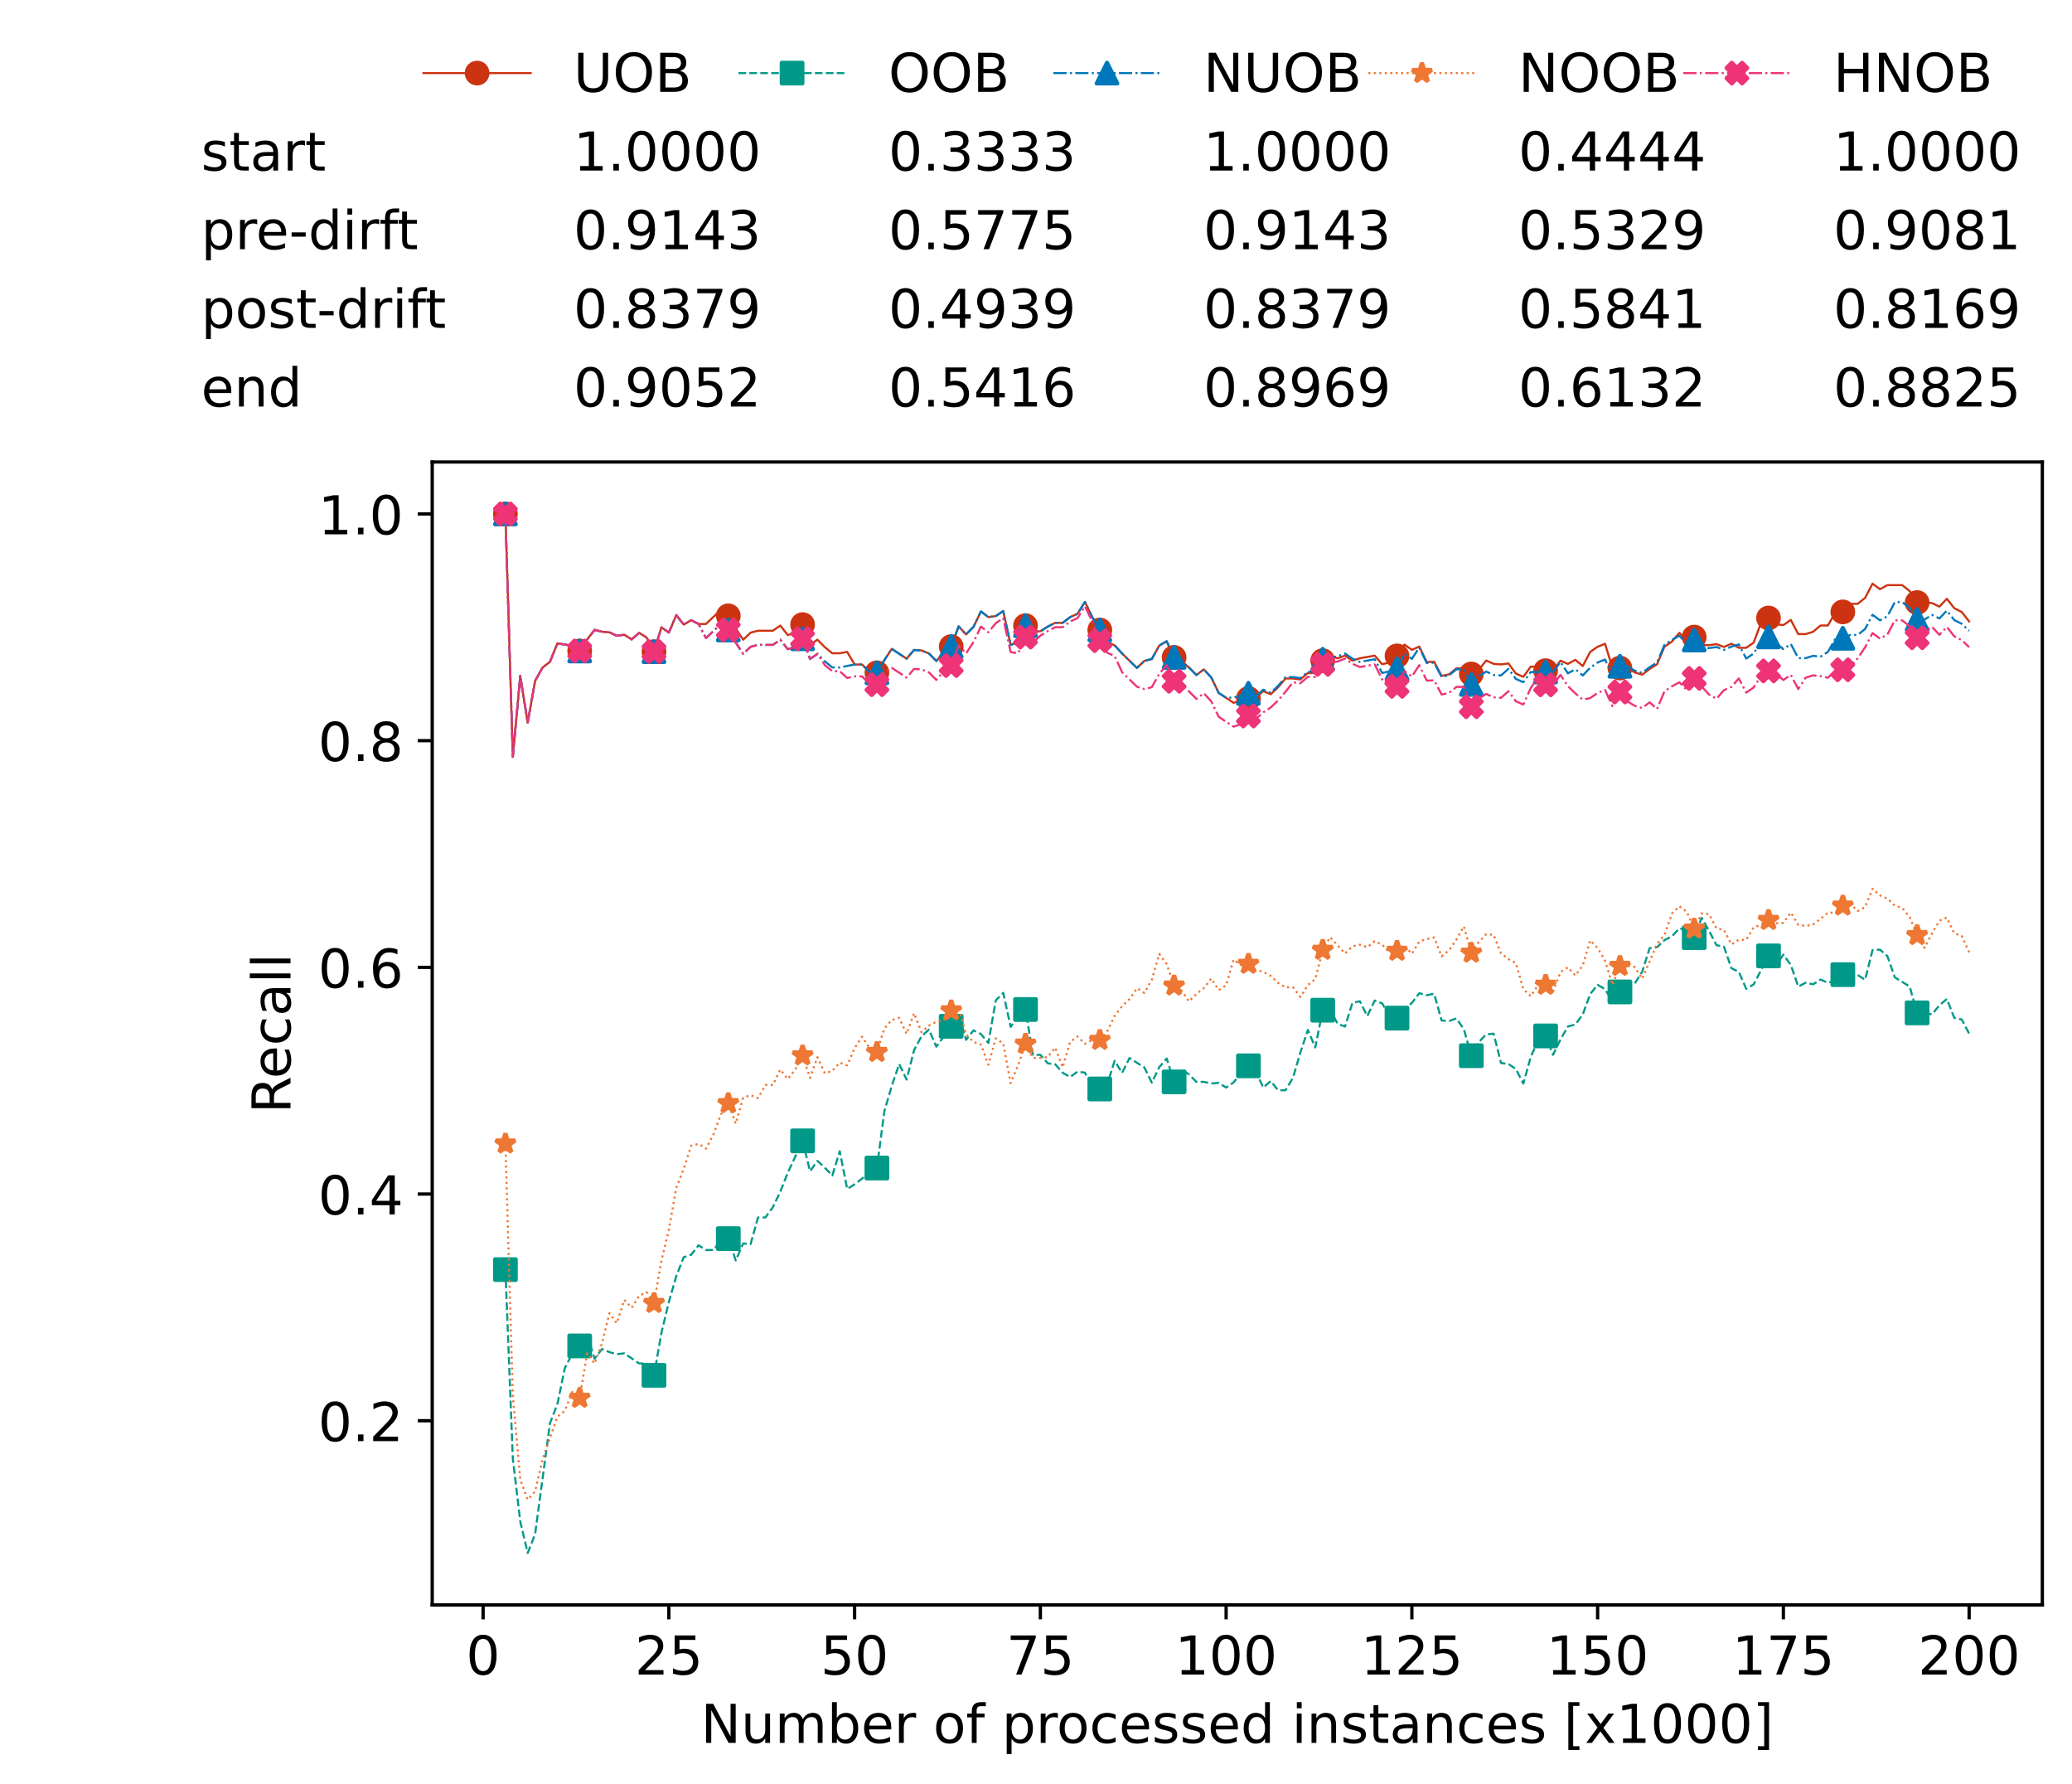 <?xml version="1.0" encoding="utf-8" standalone="no"?>
<!DOCTYPE svg PUBLIC "-//W3C//DTD SVG 1.1//EN"
  "http://www.w3.org/Graphics/SVG/1.1/DTD/svg11.dtd">
<!-- Created with matplotlib (https://matplotlib.org/) -->
<svg height="432.615pt" version="1.1" viewBox="0 0 502.65 432.615" width="502.65pt" xmlns="http://www.w3.org/2000/svg" xmlns:xlink="http://www.w3.org/1999/xlink">
 <defs>
  <style type="text/css">*{stroke-linecap:butt;stroke-linejoin:round;}</style>
 </defs>
 <g id="figure_1">
  <g id="patch_1">
   <path d="M 0 432.615 
L 502.65 432.615 
L 502.65 0 
L 0 0 
z
" style="fill:#ffffff;"/>
  </g>
  <g id="axes_1">
   <g id="patch_2">
    <path d="M 104.85 389.252 
L 495.45 389.252 
L 495.45 112.052 
L 104.85 112.052 
z
" style="fill:#ffffff;"/>
   </g>
   <g id="matplotlib.axis_1">
    <g id="xtick_1">
     <g id="line2d_1">
      <defs>
       <path d="M 0 0 
L 0 3.5 
" id="m243c4ab2ef" style="stroke:#000000;stroke-width:0.8;"/>
      </defs>
      <g>
       <use style="stroke:#000000;stroke-width:0.8;" x="117.197" xlink:href="#m243c4ab2ef" y="389.252"/>
      </g>
     </g>
     <g id="text_1">
      <!-- 0 -->
      <g transform="translate(113.061 406.13)scale(0.13 -0.13)">
       <defs>
        <path d="M 31.781 66.406 
Q 24.172 66.406 20.328 58.906 
Q 16.5 51.422 16.5 36.375 
Q 16.5 21.391 20.328 13.891 
Q 24.172 6.391 31.781 6.391 
Q 39.453 6.391 43.281 13.891 
Q 47.125 21.391 47.125 36.375 
Q 47.125 51.422 43.281 58.906 
Q 39.453 66.406 31.781 66.406 
z
M 31.781 74.219 
Q 44.047 74.219 50.516 64.516 
Q 56.984 54.828 56.984 36.375 
Q 56.984 17.969 50.516 8.266 
Q 44.047 -1.422 31.781 -1.422 
Q 19.531 -1.422 13.062 8.266 
Q 6.594 17.969 6.594 36.375 
Q 6.594 54.828 13.062 64.516 
Q 19.531 74.219 31.781 74.219 
z
" id="DejaVuSans-48"/>
       </defs>
       <use xlink:href="#DejaVuSans-48"/>
      </g>
     </g>
    </g>
    <g id="xtick_2">
     <g id="line2d_2">
      <g>
       <use style="stroke:#000000;stroke-width:0.8;" x="162.259" xlink:href="#m243c4ab2ef" y="389.252"/>
      </g>
     </g>
     <g id="text_2">
      <!-- 25 -->
      <g transform="translate(153.988 406.13)scale(0.13 -0.13)">
       <defs>
        <path d="M 19.188 8.297 
L 53.609 8.297 
L 53.609 0 
L 7.328 0 
L 7.328 8.297 
Q 12.938 14.109 22.625 23.891 
Q 32.328 33.688 34.812 36.531 
Q 39.547 41.844 41.422 45.531 
Q 43.312 49.219 43.312 52.781 
Q 43.312 58.594 39.234 62.25 
Q 35.156 65.922 28.609 65.922 
Q 23.969 65.922 18.812 64.312 
Q 13.672 62.703 7.812 59.422 
L 7.812 69.391 
Q 13.766 71.781 18.938 73 
Q 24.125 74.219 28.422 74.219 
Q 39.75 74.219 46.484 68.547 
Q 53.219 62.891 53.219 53.422 
Q 53.219 48.922 51.531 44.891 
Q 49.859 40.875 45.406 35.406 
Q 44.188 33.984 37.641 27.219 
Q 31.109 20.453 19.188 8.297 
z
" id="DejaVuSans-50"/>
        <path d="M 10.797 72.906 
L 49.516 72.906 
L 49.516 64.594 
L 19.828 64.594 
L 19.828 46.734 
Q 21.969 47.469 24.109 47.828 
Q 26.266 48.188 28.422 48.188 
Q 40.625 48.188 47.75 41.5 
Q 54.891 34.812 54.891 23.391 
Q 54.891 11.625 47.562 5.094 
Q 40.234 -1.422 26.906 -1.422 
Q 22.312 -1.422 17.547 -0.641 
Q 12.797 0.141 7.719 1.703 
L 7.719 11.625 
Q 12.109 9.234 16.797 8.062 
Q 21.484 6.891 26.703 6.891 
Q 35.156 6.891 40.078 11.328 
Q 45.016 15.766 45.016 23.391 
Q 45.016 31 40.078 35.438 
Q 35.156 39.891 26.703 39.891 
Q 22.75 39.891 18.812 39.016 
Q 14.891 38.141 10.797 36.281 
z
" id="DejaVuSans-53"/>
       </defs>
       <use xlink:href="#DejaVuSans-50"/>
       <use x="63.623" xlink:href="#DejaVuSans-53"/>
      </g>
     </g>
    </g>
    <g id="xtick_3">
     <g id="line2d_3">
      <g>
       <use style="stroke:#000000;stroke-width:0.8;" x="207.322" xlink:href="#m243c4ab2ef" y="389.252"/>
      </g>
     </g>
     <g id="text_3">
      <!-- 50 -->
      <g transform="translate(199.05 406.13)scale(0.13 -0.13)">
       <use xlink:href="#DejaVuSans-53"/>
       <use x="63.623" xlink:href="#DejaVuSans-48"/>
      </g>
     </g>
    </g>
    <g id="xtick_4">
     <g id="line2d_4">
      <g>
       <use style="stroke:#000000;stroke-width:0.8;" x="252.384" xlink:href="#m243c4ab2ef" y="389.252"/>
      </g>
     </g>
     <g id="text_4">
      <!-- 75 -->
      <g transform="translate(244.113 406.13)scale(0.13 -0.13)">
       <defs>
        <path d="M 8.203 72.906 
L 55.078 72.906 
L 55.078 68.703 
L 28.609 0 
L 18.312 0 
L 43.219 64.594 
L 8.203 64.594 
z
" id="DejaVuSans-55"/>
       </defs>
       <use xlink:href="#DejaVuSans-55"/>
       <use x="63.623" xlink:href="#DejaVuSans-53"/>
      </g>
     </g>
    </g>
    <g id="xtick_5">
     <g id="line2d_5">
      <g>
       <use style="stroke:#000000;stroke-width:0.8;" x="297.446" xlink:href="#m243c4ab2ef" y="389.252"/>
      </g>
     </g>
     <g id="text_5">
      <!-- 100 -->
      <g transform="translate(285.039 406.13)scale(0.13 -0.13)">
       <defs>
        <path d="M 12.406 8.297 
L 28.516 8.297 
L 28.516 63.922 
L 10.984 60.406 
L 10.984 69.391 
L 28.422 72.906 
L 38.281 72.906 
L 38.281 8.297 
L 54.391 8.297 
L 54.391 0 
L 12.406 0 
z
" id="DejaVuSans-49"/>
       </defs>
       <use xlink:href="#DejaVuSans-49"/>
       <use x="63.623" xlink:href="#DejaVuSans-48"/>
       <use x="127.246" xlink:href="#DejaVuSans-48"/>
      </g>
     </g>
    </g>
    <g id="xtick_6">
     <g id="line2d_6">
      <g>
       <use style="stroke:#000000;stroke-width:0.8;" x="342.509" xlink:href="#m243c4ab2ef" y="389.252"/>
      </g>
     </g>
     <g id="text_6">
      <!-- 125 -->
      <g transform="translate(330.102 406.13)scale(0.13 -0.13)">
       <use xlink:href="#DejaVuSans-49"/>
       <use x="63.623" xlink:href="#DejaVuSans-50"/>
       <use x="127.246" xlink:href="#DejaVuSans-53"/>
      </g>
     </g>
    </g>
    <g id="xtick_7">
     <g id="line2d_7">
      <g>
       <use style="stroke:#000000;stroke-width:0.8;" x="387.571" xlink:href="#m243c4ab2ef" y="389.252"/>
      </g>
     </g>
     <g id="text_7">
      <!-- 150 -->
      <g transform="translate(375.164 406.13)scale(0.13 -0.13)">
       <use xlink:href="#DejaVuSans-49"/>
       <use x="63.623" xlink:href="#DejaVuSans-53"/>
       <use x="127.246" xlink:href="#DejaVuSans-48"/>
      </g>
     </g>
    </g>
    <g id="xtick_8">
     <g id="line2d_8">
      <g>
       <use style="stroke:#000000;stroke-width:0.8;" x="432.633" xlink:href="#m243c4ab2ef" y="389.252"/>
      </g>
     </g>
     <g id="text_8">
      <!-- 175 -->
      <g transform="translate(420.226 406.13)scale(0.13 -0.13)">
       <use xlink:href="#DejaVuSans-49"/>
       <use x="63.623" xlink:href="#DejaVuSans-55"/>
       <use x="127.246" xlink:href="#DejaVuSans-53"/>
      </g>
     </g>
    </g>
    <g id="xtick_9">
     <g id="line2d_9">
      <g>
       <use style="stroke:#000000;stroke-width:0.8;" x="477.695" xlink:href="#m243c4ab2ef" y="389.252"/>
      </g>
     </g>
     <g id="text_9">
      <!-- 200 -->
      <g transform="translate(465.289 406.13)scale(0.13 -0.13)">
       <use xlink:href="#DejaVuSans-50"/>
       <use x="63.623" xlink:href="#DejaVuSans-48"/>
       <use x="127.246" xlink:href="#DejaVuSans-48"/>
      </g>
     </g>
    </g>
    <g id="text_10">
     <!-- Number of processed instances [x1000] -->
     <g transform="translate(170.025 422.711)scale(0.13 -0.13)">
      <defs>
       <path d="M 9.812 72.906 
L 23.094 72.906 
L 55.422 11.922 
L 55.422 72.906 
L 64.984 72.906 
L 64.984 0 
L 51.703 0 
L 19.391 60.984 
L 19.391 0 
L 9.812 0 
z
" id="DejaVuSans-78"/>
       <path d="M 8.5 21.578 
L 8.5 54.688 
L 17.484 54.688 
L 17.484 21.922 
Q 17.484 14.156 20.5 10.266 
Q 23.531 6.391 29.594 6.391 
Q 36.859 6.391 41.078 11.031 
Q 45.312 15.672 45.312 23.688 
L 45.312 54.688 
L 54.297 54.688 
L 54.297 0 
L 45.312 0 
L 45.312 8.406 
Q 42.047 3.422 37.719 1 
Q 33.406 -1.422 27.688 -1.422 
Q 18.266 -1.422 13.375 4.438 
Q 8.5 10.297 8.5 21.578 
z
M 31.109 56 
z
" id="DejaVuSans-117"/>
       <path d="M 52 44.188 
Q 55.375 50.25 60.062 53.125 
Q 64.75 56 71.094 56 
Q 79.641 56 84.281 50.016 
Q 88.922 44.047 88.922 33.016 
L 88.922 0 
L 79.891 0 
L 79.891 32.719 
Q 79.891 40.578 77.094 44.375 
Q 74.312 48.188 68.609 48.188 
Q 61.625 48.188 57.562 43.547 
Q 53.516 38.922 53.516 30.906 
L 53.516 0 
L 44.484 0 
L 44.484 32.719 
Q 44.484 40.625 41.703 44.406 
Q 38.922 48.188 33.109 48.188 
Q 26.219 48.188 22.156 43.531 
Q 18.109 38.875 18.109 30.906 
L 18.109 0 
L 9.078 0 
L 9.078 54.688 
L 18.109 54.688 
L 18.109 46.188 
Q 21.188 51.219 25.484 53.609 
Q 29.781 56 35.688 56 
Q 41.656 56 45.828 52.969 
Q 50 49.953 52 44.188 
z
" id="DejaVuSans-109"/>
       <path d="M 48.688 27.297 
Q 48.688 37.203 44.609 42.844 
Q 40.531 48.484 33.406 48.484 
Q 26.266 48.484 22.188 42.844 
Q 18.109 37.203 18.109 27.297 
Q 18.109 17.391 22.188 11.75 
Q 26.266 6.109 33.406 6.109 
Q 40.531 6.109 44.609 11.75 
Q 48.688 17.391 48.688 27.297 
z
M 18.109 46.391 
Q 20.953 51.266 25.266 53.625 
Q 29.594 56 35.594 56 
Q 45.562 56 51.781 48.094 
Q 58.016 40.188 58.016 27.297 
Q 58.016 14.406 51.781 6.484 
Q 45.562 -1.422 35.594 -1.422 
Q 29.594 -1.422 25.266 0.953 
Q 20.953 3.328 18.109 8.203 
L 18.109 0 
L 9.078 0 
L 9.078 75.984 
L 18.109 75.984 
z
" id="DejaVuSans-98"/>
       <path d="M 56.203 29.594 
L 56.203 25.203 
L 14.891 25.203 
Q 15.484 15.922 20.484 11.062 
Q 25.484 6.203 34.422 6.203 
Q 39.594 6.203 44.453 7.469 
Q 49.312 8.734 54.109 11.281 
L 54.109 2.781 
Q 49.266 0.734 44.188 -0.344 
Q 39.109 -1.422 33.891 -1.422 
Q 20.797 -1.422 13.156 6.188 
Q 5.516 13.812 5.516 26.812 
Q 5.516 40.234 12.766 48.109 
Q 20.016 56 32.328 56 
Q 43.359 56 49.781 48.891 
Q 56.203 41.797 56.203 29.594 
z
M 47.219 32.234 
Q 47.125 39.594 43.094 43.984 
Q 39.062 48.391 32.422 48.391 
Q 24.906 48.391 20.391 44.141 
Q 15.875 39.891 15.188 32.172 
z
" id="DejaVuSans-101"/>
       <path d="M 41.109 46.297 
Q 39.594 47.172 37.812 47.578 
Q 36.031 48 33.891 48 
Q 26.266 48 22.188 43.047 
Q 18.109 38.094 18.109 28.812 
L 18.109 0 
L 9.078 0 
L 9.078 54.688 
L 18.109 54.688 
L 18.109 46.188 
Q 20.953 51.172 25.484 53.578 
Q 30.031 56 36.531 56 
Q 37.453 56 38.578 55.875 
Q 39.703 55.766 41.062 55.516 
z
" id="DejaVuSans-114"/>
       <path id="DejaVuSans-32"/>
       <path d="M 30.609 48.391 
Q 23.391 48.391 19.188 42.75 
Q 14.984 37.109 14.984 27.297 
Q 14.984 17.484 19.156 11.844 
Q 23.344 6.203 30.609 6.203 
Q 37.797 6.203 41.984 11.859 
Q 46.188 17.531 46.188 27.297 
Q 46.188 37.016 41.984 42.703 
Q 37.797 48.391 30.609 48.391 
z
M 30.609 56 
Q 42.328 56 49.016 48.375 
Q 55.719 40.766 55.719 27.297 
Q 55.719 13.875 49.016 6.219 
Q 42.328 -1.422 30.609 -1.422 
Q 18.844 -1.422 12.172 6.219 
Q 5.516 13.875 5.516 27.297 
Q 5.516 40.766 12.172 48.375 
Q 18.844 56 30.609 56 
z
" id="DejaVuSans-111"/>
       <path d="M 37.109 75.984 
L 37.109 68.5 
L 28.516 68.5 
Q 23.688 68.5 21.797 66.547 
Q 19.922 64.594 19.922 59.516 
L 19.922 54.688 
L 34.719 54.688 
L 34.719 47.703 
L 19.922 47.703 
L 19.922 0 
L 10.891 0 
L 10.891 47.703 
L 2.297 47.703 
L 2.297 54.688 
L 10.891 54.688 
L 10.891 58.5 
Q 10.891 67.625 15.141 71.797 
Q 19.391 75.984 28.609 75.984 
z
" id="DejaVuSans-102"/>
       <path d="M 18.109 8.203 
L 18.109 -20.797 
L 9.078 -20.797 
L 9.078 54.688 
L 18.109 54.688 
L 18.109 46.391 
Q 20.953 51.266 25.266 53.625 
Q 29.594 56 35.594 56 
Q 45.562 56 51.781 48.094 
Q 58.016 40.188 58.016 27.297 
Q 58.016 14.406 51.781 6.484 
Q 45.562 -1.422 35.594 -1.422 
Q 29.594 -1.422 25.266 0.953 
Q 20.953 3.328 18.109 8.203 
z
M 48.688 27.297 
Q 48.688 37.203 44.609 42.844 
Q 40.531 48.484 33.406 48.484 
Q 26.266 48.484 22.188 42.844 
Q 18.109 37.203 18.109 27.297 
Q 18.109 17.391 22.188 11.75 
Q 26.266 6.109 33.406 6.109 
Q 40.531 6.109 44.609 11.75 
Q 48.688 17.391 48.688 27.297 
z
" id="DejaVuSans-112"/>
       <path d="M 48.781 52.594 
L 48.781 44.188 
Q 44.969 46.297 41.141 47.344 
Q 37.312 48.391 33.406 48.391 
Q 24.656 48.391 19.812 42.844 
Q 14.984 37.312 14.984 27.297 
Q 14.984 17.281 19.812 11.734 
Q 24.656 6.203 33.406 6.203 
Q 37.312 6.203 41.141 7.25 
Q 44.969 8.297 48.781 10.406 
L 48.781 2.094 
Q 45.016 0.344 40.984 -0.531 
Q 36.969 -1.422 32.422 -1.422 
Q 20.062 -1.422 12.781 6.344 
Q 5.516 14.109 5.516 27.297 
Q 5.516 40.672 12.859 48.328 
Q 20.219 56 33.016 56 
Q 37.156 56 41.109 55.141 
Q 45.062 54.297 48.781 52.594 
z
" id="DejaVuSans-99"/>
       <path d="M 44.281 53.078 
L 44.281 44.578 
Q 40.484 46.531 36.375 47.5 
Q 32.281 48.484 27.875 48.484 
Q 21.188 48.484 17.844 46.438 
Q 14.5 44.391 14.5 40.281 
Q 14.5 37.156 16.891 35.375 
Q 19.281 33.594 26.516 31.984 
L 29.594 31.297 
Q 39.156 29.25 43.188 25.516 
Q 47.219 21.781 47.219 15.094 
Q 47.219 7.469 41.188 3.016 
Q 35.156 -1.422 24.609 -1.422 
Q 20.219 -1.422 15.453 -0.562 
Q 10.688 0.297 5.422 2 
L 5.422 11.281 
Q 10.406 8.688 15.234 7.391 
Q 20.062 6.109 24.812 6.109 
Q 31.156 6.109 34.562 8.281 
Q 37.984 10.453 37.984 14.406 
Q 37.984 18.062 35.516 20.016 
Q 33.062 21.969 24.703 23.781 
L 21.578 24.516 
Q 13.234 26.266 9.516 29.906 
Q 5.812 33.547 5.812 39.891 
Q 5.812 47.609 11.281 51.797 
Q 16.75 56 26.812 56 
Q 31.781 56 36.172 55.266 
Q 40.578 54.547 44.281 53.078 
z
" id="DejaVuSans-115"/>
       <path d="M 45.406 46.391 
L 45.406 75.984 
L 54.391 75.984 
L 54.391 0 
L 45.406 0 
L 45.406 8.203 
Q 42.578 3.328 38.25 0.953 
Q 33.938 -1.422 27.875 -1.422 
Q 17.969 -1.422 11.734 6.484 
Q 5.516 14.406 5.516 27.297 
Q 5.516 40.188 11.734 48.094 
Q 17.969 56 27.875 56 
Q 33.938 56 38.25 53.625 
Q 42.578 51.266 45.406 46.391 
z
M 14.797 27.297 
Q 14.797 17.391 18.875 11.75 
Q 22.953 6.109 30.078 6.109 
Q 37.203 6.109 41.297 11.75 
Q 45.406 17.391 45.406 27.297 
Q 45.406 37.203 41.297 42.844 
Q 37.203 48.484 30.078 48.484 
Q 22.953 48.484 18.875 42.844 
Q 14.797 37.203 14.797 27.297 
z
" id="DejaVuSans-100"/>
       <path d="M 9.422 54.688 
L 18.406 54.688 
L 18.406 0 
L 9.422 0 
z
M 9.422 75.984 
L 18.406 75.984 
L 18.406 64.594 
L 9.422 64.594 
z
" id="DejaVuSans-105"/>
       <path d="M 54.891 33.016 
L 54.891 0 
L 45.906 0 
L 45.906 32.719 
Q 45.906 40.484 42.875 44.328 
Q 39.844 48.188 33.797 48.188 
Q 26.516 48.188 22.312 43.547 
Q 18.109 38.922 18.109 30.906 
L 18.109 0 
L 9.078 0 
L 9.078 54.688 
L 18.109 54.688 
L 18.109 46.188 
Q 21.344 51.125 25.703 53.562 
Q 30.078 56 35.797 56 
Q 45.219 56 50.047 50.172 
Q 54.891 44.344 54.891 33.016 
z
" id="DejaVuSans-110"/>
       <path d="M 18.312 70.219 
L 18.312 54.688 
L 36.812 54.688 
L 36.812 47.703 
L 18.312 47.703 
L 18.312 18.016 
Q 18.312 11.328 20.141 9.422 
Q 21.969 7.516 27.594 7.516 
L 36.812 7.516 
L 36.812 0 
L 27.594 0 
Q 17.188 0 13.234 3.875 
Q 9.281 7.766 9.281 18.016 
L 9.281 47.703 
L 2.688 47.703 
L 2.688 54.688 
L 9.281 54.688 
L 9.281 70.219 
z
" id="DejaVuSans-116"/>
       <path d="M 34.281 27.484 
Q 23.391 27.484 19.188 25 
Q 14.984 22.516 14.984 16.5 
Q 14.984 11.719 18.141 8.906 
Q 21.297 6.109 26.703 6.109 
Q 34.188 6.109 38.703 11.406 
Q 43.219 16.703 43.219 25.484 
L 43.219 27.484 
z
M 52.203 31.203 
L 52.203 0 
L 43.219 0 
L 43.219 8.297 
Q 40.141 3.328 35.547 0.953 
Q 30.953 -1.422 24.312 -1.422 
Q 15.922 -1.422 10.953 3.297 
Q 6 8.016 6 15.922 
Q 6 25.141 12.172 29.828 
Q 18.359 34.516 30.609 34.516 
L 43.219 34.516 
L 43.219 35.406 
Q 43.219 41.609 39.141 45 
Q 35.062 48.391 27.688 48.391 
Q 23 48.391 18.547 47.266 
Q 14.109 46.141 10.016 43.891 
L 10.016 52.203 
Q 14.938 54.109 19.578 55.047 
Q 24.219 56 28.609 56 
Q 40.484 56 46.344 49.844 
Q 52.203 43.703 52.203 31.203 
z
" id="DejaVuSans-97"/>
       <path d="M 8.594 75.984 
L 29.297 75.984 
L 29.297 69 
L 17.578 69 
L 17.578 -6.203 
L 29.297 -6.203 
L 29.297 -13.188 
L 8.594 -13.188 
z
" id="DejaVuSans-91"/>
       <path d="M 54.891 54.688 
L 35.109 28.078 
L 55.906 0 
L 45.312 0 
L 29.391 21.484 
L 13.484 0 
L 2.875 0 
L 24.125 28.609 
L 4.688 54.688 
L 15.281 54.688 
L 29.781 35.203 
L 44.281 54.688 
z
" id="DejaVuSans-120"/>
       <path d="M 30.422 75.984 
L 30.422 -13.188 
L 9.719 -13.188 
L 9.719 -6.203 
L 21.391 -6.203 
L 21.391 69 
L 9.719 69 
L 9.719 75.984 
z
" id="DejaVuSans-93"/>
      </defs>
      <use xlink:href="#DejaVuSans-78"/>
      <use x="74.805" xlink:href="#DejaVuSans-117"/>
      <use x="138.184" xlink:href="#DejaVuSans-109"/>
      <use x="235.596" xlink:href="#DejaVuSans-98"/>
      <use x="299.072" xlink:href="#DejaVuSans-101"/>
      <use x="360.596" xlink:href="#DejaVuSans-114"/>
      <use x="401.709" xlink:href="#DejaVuSans-32"/>
      <use x="433.496" xlink:href="#DejaVuSans-111"/>
      <use x="494.678" xlink:href="#DejaVuSans-102"/>
      <use x="529.883" xlink:href="#DejaVuSans-32"/>
      <use x="561.67" xlink:href="#DejaVuSans-112"/>
      <use x="625.146" xlink:href="#DejaVuSans-114"/>
      <use x="664.01" xlink:href="#DejaVuSans-111"/>
      <use x="725.191" xlink:href="#DejaVuSans-99"/>
      <use x="780.172" xlink:href="#DejaVuSans-101"/>
      <use x="841.695" xlink:href="#DejaVuSans-115"/>
      <use x="893.795" xlink:href="#DejaVuSans-115"/>
      <use x="945.895" xlink:href="#DejaVuSans-101"/>
      <use x="1007.418" xlink:href="#DejaVuSans-100"/>
      <use x="1070.895" xlink:href="#DejaVuSans-32"/>
      <use x="1102.682" xlink:href="#DejaVuSans-105"/>
      <use x="1130.465" xlink:href="#DejaVuSans-110"/>
      <use x="1193.844" xlink:href="#DejaVuSans-115"/>
      <use x="1245.943" xlink:href="#DejaVuSans-116"/>
      <use x="1285.152" xlink:href="#DejaVuSans-97"/>
      <use x="1346.432" xlink:href="#DejaVuSans-110"/>
      <use x="1409.811" xlink:href="#DejaVuSans-99"/>
      <use x="1464.791" xlink:href="#DejaVuSans-101"/>
      <use x="1526.314" xlink:href="#DejaVuSans-115"/>
      <use x="1578.414" xlink:href="#DejaVuSans-32"/>
      <use x="1610.201" xlink:href="#DejaVuSans-91"/>
      <use x="1649.215" xlink:href="#DejaVuSans-120"/>
      <use x="1708.395" xlink:href="#DejaVuSans-49"/>
      <use x="1772.018" xlink:href="#DejaVuSans-48"/>
      <use x="1835.641" xlink:href="#DejaVuSans-48"/>
      <use x="1899.264" xlink:href="#DejaVuSans-48"/>
      <use x="1962.887" xlink:href="#DejaVuSans-93"/>
     </g>
    </g>
   </g>
   <g id="matplotlib.axis_2">
    <g id="ytick_1">
     <g id="line2d_10">
      <defs>
       <path d="M 0 0 
L -3.5 0 
" id="m01e25acef6" style="stroke:#000000;stroke-width:0.8;"/>
      </defs>
      <g>
       <use style="stroke:#000000;stroke-width:0.8;" x="104.85" xlink:href="#m01e25acef6" y="344.579"/>
      </g>
     </g>
     <g id="text_11">
      <!-- 0.2 -->
      <g transform="translate(77.176 349.518)scale(0.13 -0.13)">
       <defs>
        <path d="M 10.688 12.406 
L 21 12.406 
L 21 0 
L 10.688 0 
z
" id="DejaVuSans-46"/>
       </defs>
       <use xlink:href="#DejaVuSans-48"/>
       <use x="63.623" xlink:href="#DejaVuSans-46"/>
       <use x="95.41" xlink:href="#DejaVuSans-50"/>
      </g>
     </g>
    </g>
    <g id="ytick_2">
     <g id="line2d_11">
      <g>
       <use style="stroke:#000000;stroke-width:0.8;" x="104.85" xlink:href="#m01e25acef6" y="289.597"/>
      </g>
     </g>
     <g id="text_12">
      <!-- 0.4 -->
      <g transform="translate(77.176 294.536)scale(0.13 -0.13)">
       <defs>
        <path d="M 37.797 64.312 
L 12.891 25.391 
L 37.797 25.391 
z
M 35.203 72.906 
L 47.609 72.906 
L 47.609 25.391 
L 58.016 25.391 
L 58.016 17.188 
L 47.609 17.188 
L 47.609 0 
L 37.797 0 
L 37.797 17.188 
L 4.891 17.188 
L 4.891 26.703 
z
" id="DejaVuSans-52"/>
       </defs>
       <use xlink:href="#DejaVuSans-48"/>
       <use x="63.623" xlink:href="#DejaVuSans-46"/>
       <use x="95.41" xlink:href="#DejaVuSans-52"/>
      </g>
     </g>
    </g>
    <g id="ytick_3">
     <g id="line2d_12">
      <g>
       <use style="stroke:#000000;stroke-width:0.8;" x="104.85" xlink:href="#m01e25acef6" y="234.615"/>
      </g>
     </g>
     <g id="text_13">
      <!-- 0.6 -->
      <g transform="translate(77.176 239.554)scale(0.13 -0.13)">
       <defs>
        <path d="M 33.016 40.375 
Q 26.375 40.375 22.484 35.828 
Q 18.609 31.297 18.609 23.391 
Q 18.609 15.531 22.484 10.953 
Q 26.375 6.391 33.016 6.391 
Q 39.656 6.391 43.531 10.953 
Q 47.406 15.531 47.406 23.391 
Q 47.406 31.297 43.531 35.828 
Q 39.656 40.375 33.016 40.375 
z
M 52.594 71.297 
L 52.594 62.312 
Q 48.875 64.062 45.094 64.984 
Q 41.312 65.922 37.594 65.922 
Q 27.828 65.922 22.672 59.328 
Q 17.531 52.734 16.797 39.406 
Q 19.672 43.656 24.016 45.922 
Q 28.375 48.188 33.594 48.188 
Q 44.578 48.188 50.953 41.516 
Q 57.328 34.859 57.328 23.391 
Q 57.328 12.156 50.688 5.359 
Q 44.047 -1.422 33.016 -1.422 
Q 20.359 -1.422 13.672 8.266 
Q 6.984 17.969 6.984 36.375 
Q 6.984 53.656 15.188 63.938 
Q 23.391 74.219 37.203 74.219 
Q 40.922 74.219 44.703 73.484 
Q 48.484 72.75 52.594 71.297 
z
" id="DejaVuSans-54"/>
       </defs>
       <use xlink:href="#DejaVuSans-48"/>
       <use x="63.623" xlink:href="#DejaVuSans-46"/>
       <use x="95.41" xlink:href="#DejaVuSans-54"/>
      </g>
     </g>
    </g>
    <g id="ytick_4">
     <g id="line2d_13">
      <g>
       <use style="stroke:#000000;stroke-width:0.8;" x="104.85" xlink:href="#m01e25acef6" y="179.634"/>
      </g>
     </g>
     <g id="text_14">
      <!-- 0.8 -->
      <g transform="translate(77.176 184.573)scale(0.13 -0.13)">
       <defs>
        <path d="M 31.781 34.625 
Q 24.75 34.625 20.719 30.859 
Q 16.703 27.094 16.703 20.516 
Q 16.703 13.922 20.719 10.156 
Q 24.75 6.391 31.781 6.391 
Q 38.812 6.391 42.859 10.172 
Q 46.922 13.969 46.922 20.516 
Q 46.922 27.094 42.891 30.859 
Q 38.875 34.625 31.781 34.625 
z
M 21.922 38.812 
Q 15.578 40.375 12.031 44.719 
Q 8.5 49.078 8.5 55.328 
Q 8.5 64.062 14.719 69.141 
Q 20.953 74.219 31.781 74.219 
Q 42.672 74.219 48.875 69.141 
Q 55.078 64.062 55.078 55.328 
Q 55.078 49.078 51.531 44.719 
Q 48 40.375 41.703 38.812 
Q 48.828 37.156 52.797 32.312 
Q 56.781 27.484 56.781 20.516 
Q 56.781 9.906 50.312 4.234 
Q 43.844 -1.422 31.781 -1.422 
Q 19.734 -1.422 13.25 4.234 
Q 6.781 9.906 6.781 20.516 
Q 6.781 27.484 10.781 32.312 
Q 14.797 37.156 21.922 38.812 
z
M 18.312 54.391 
Q 18.312 48.734 21.844 45.562 
Q 25.391 42.391 31.781 42.391 
Q 38.141 42.391 41.719 45.562 
Q 45.312 48.734 45.312 54.391 
Q 45.312 60.062 41.719 63.234 
Q 38.141 66.406 31.781 66.406 
Q 25.391 66.406 21.844 63.234 
Q 18.312 60.062 18.312 54.391 
z
" id="DejaVuSans-56"/>
       </defs>
       <use xlink:href="#DejaVuSans-48"/>
       <use x="63.623" xlink:href="#DejaVuSans-46"/>
       <use x="95.41" xlink:href="#DejaVuSans-56"/>
      </g>
     </g>
    </g>
    <g id="ytick_5">
     <g id="line2d_14">
      <g>
       <use style="stroke:#000000;stroke-width:0.8;" x="104.85" xlink:href="#m01e25acef6" y="124.652"/>
      </g>
     </g>
     <g id="text_15">
      <!-- 1.0 -->
      <g transform="translate(77.176 129.591)scale(0.13 -0.13)">
       <use xlink:href="#DejaVuSans-49"/>
       <use x="63.623" xlink:href="#DejaVuSans-46"/>
       <use x="95.41" xlink:href="#DejaVuSans-48"/>
      </g>
     </g>
    </g>
    <g id="text_16">
     <!-- Recall -->
     <g transform="translate(70.472 270.044)rotate(-90)scale(0.13 -0.13)">
      <defs>
       <path d="M 44.391 34.188 
Q 47.562 33.109 50.562 29.594 
Q 53.562 26.078 56.594 19.922 
L 66.609 0 
L 56 0 
L 46.688 18.703 
Q 43.062 26.031 39.672 28.422 
Q 36.281 30.812 30.422 30.812 
L 19.672 30.812 
L 19.672 0 
L 9.812 0 
L 9.812 72.906 
L 32.078 72.906 
Q 44.578 72.906 50.734 67.672 
Q 56.891 62.453 56.891 51.906 
Q 56.891 45.016 53.688 40.469 
Q 50.484 35.938 44.391 34.188 
z
M 19.672 64.797 
L 19.672 38.922 
L 32.078 38.922 
Q 39.203 38.922 42.844 42.219 
Q 46.484 45.516 46.484 51.906 
Q 46.484 58.297 42.844 61.547 
Q 39.203 64.797 32.078 64.797 
z
" id="DejaVuSans-82"/>
       <path d="M 9.422 75.984 
L 18.406 75.984 
L 18.406 0 
L 9.422 0 
z
" id="DejaVuSans-108"/>
      </defs>
      <use xlink:href="#DejaVuSans-82"/>
      <use x="64.982" xlink:href="#DejaVuSans-101"/>
      <use x="126.506" xlink:href="#DejaVuSans-99"/>
      <use x="181.486" xlink:href="#DejaVuSans-97"/>
      <use x="242.766" xlink:href="#DejaVuSans-108"/>
      <use x="270.549" xlink:href="#DejaVuSans-108"/>
     </g>
    </g>
   </g>
   <g id="line2d_15"/>
   <g id="line2d_16"/>
   <g id="line2d_17"/>
   <g id="line2d_18"/>
   <g id="line2d_19"/>
   <g id="line2d_20">
    <path clip-path="url(#pad00294a59)" d="M 122.605 124.652 
L 124.407 183.561 
L 126.21 163.925 
L 128.012 175.253 
L 129.815 165.133 
L 131.617 161.911 
L 133.419 160.515 
L 135.222 156.032 
L 138.827 156.629 
L 140.629 157.887 
L 142.432 155.118 
L 144.234 152.774 
L 146.037 153.22 
L 147.839 153.352 
L 149.642 154.201 
L 151.444 153.933 
L 153.247 155.083 
L 155.049 153.482 
L 156.852 154.617 
L 158.654 158.054 
L 160.457 152.163 
L 162.259 153.412 
L 164.062 149.183 
L 165.864 151.474 
L 167.667 150.417 
L 169.469 151.333 
L 171.272 151.333 
L 174.877 147.897 
L 176.679 149.355 
L 178.482 152.409 
L 180.284 155.158 
L 182.087 153.44 
L 183.889 152.97 
L 187.494 152.97 
L 189.297 151.72 
L 191.099 154.011 
L 192.902 153.549 
L 194.704 151.487 
L 196.507 156.396 
L 198.309 155.146 
L 200.112 156.979 
L 201.914 158.437 
L 203.717 158.437 
L 205.519 158.11 
L 207.322 161.164 
L 209.124 161.164 
L 210.927 162.997 
L 212.729 163.176 
L 214.532 160.121 
L 216.334 157.372 
L 219.939 159.751 
L 221.742 157.636 
L 223.544 157.761 
L 225.347 158.475 
L 227.149 160.308 
L 228.952 158.193 
L 230.754 156.819 
L 232.557 151.91 
L 234.359 153.873 
L 236.162 152.041 
L 237.964 148.292 
L 239.767 149.666 
L 241.569 149.421 
L 243.372 148.199 
L 245.174 156.446 
L 246.976 155.671 
L 248.779 151.744 
L 250.581 153.118 
L 252.384 153.118 
L 254.186 151.973 
L 255.989 151.056 
L 257.791 151.056 
L 259.594 149.682 
L 261.396 148.864 
L 263.199 145.99 
L 265.001 149.738 
L 268.606 155.738 
L 270.409 156.524 
L 272.211 158.488 
L 275.816 162.003 
L 277.619 160.285 
L 279.421 159.827 
L 281.224 156.578 
L 283.026 155.521 
L 284.829 159.448 
L 286.631 160.364 
L 288.434 161.891 
L 290.236 163.724 
L 292.039 162.35 
L 293.841 164.313 
L 295.644 168.062 
L 299.249 170.457 
L 302.854 169.403 
L 304.656 169.207 
L 306.459 167.603 
L 308.261 168.389 
L 310.064 166.67 
L 311.866 164.556 
L 313.669 164.556 
L 315.471 164.798 
L 317.274 163.236 
L 319.076 163.236 
L 320.879 160.225 
L 322.681 158.916 
L 324.484 159.68 
L 326.286 158.993 
L 328.089 160.242 
L 329.891 159.653 
L 333.496 159.013 
L 335.299 161.096 
L 337.101 160.673 
L 338.904 159.078 
L 340.706 156.329 
L 342.509 157.609 
L 344.311 156.823 
L 346.114 160.572 
L 347.916 160.497 
L 349.719 163.933 
L 351.521 163.565 
L 353.324 162.093 
L 355.126 162.093 
L 356.928 163.467 
L 358.731 162.485 
L 360.533 160.195 
L 362.336 161.013 
L 364.138 161.138 
L 365.941 160.909 
L 367.743 163.363 
L 369.546 164.149 
L 371.348 161.681 
L 373.151 161.681 
L 374.953 162.663 
L 376.756 162.663 
L 378.558 160.238 
L 380.361 161.023 
L 382.163 160.023 
L 383.966 161.541 
L 385.768 158.104 
L 387.571 156.855 
L 389.373 156.141 
L 391.176 162.032 
L 394.781 162.032 
L 396.583 163.089 
L 398.386 163.625 
L 400.188 162.25 
L 401.991 161.105 
L 403.793 156.831 
L 405.596 155.609 
L 407.398 153.494 
L 409.201 155.327 
L 411.003 154.509 
L 412.806 156.472 
L 414.608 156.472 
L 416.411 156.222 
L 418.213 156.91 
L 420.016 156.129 
L 421.818 157.111 
L 423.621 157.111 
L 425.423 155.861 
L 427.226 151.027 
L 429.028 149.882 
L 430.831 151.409 
L 432.633 151.601 
L 434.436 150.352 
L 436.238 153.788 
L 438.041 153.788 
L 439.843 153.228 
L 441.646 151.701 
L 443.448 151.701 
L 445.251 148.494 
L 447.053 148.406 
L 448.856 146.442 
L 450.658 146.442 
L 452.461 145 
L 454.263 141.564 
L 456.066 142.9 
L 457.868 141.919 
L 461.473 141.919 
L 463.276 143.36 
L 465.078 146.142 
L 466.881 146.142 
L 468.683 146.267 
L 470.485 147.132 
L 472.288 145.223 
L 474.09 147.514 
L 475.893 148.42 
L 477.695 150.711 
L 477.695 150.711 
" style="fill:none;stroke:#cc3311;stroke-linecap:square;stroke-width:0.5;"/>
    <defs>
     <path d="M 0 2.5 
C 0.663 2.5 1.299 2.237 1.768 1.768 
C 2.237 1.299 2.5 0.663 2.5 0 
C 2.5 -0.663 2.237 -1.299 1.768 -1.768 
C 1.299 -2.237 0.663 -2.5 0 -2.5 
C -0.663 -2.5 -1.299 -2.237 -1.768 -1.768 
C -2.237 -1.299 -2.5 -0.663 -2.5 0 
C -2.5 0.663 -2.237 1.299 -1.768 1.768 
C -1.299 2.237 -0.663 2.5 0 2.5 
z
" id="m6f0ee9584a" style="stroke:#cc3311;"/>
    </defs>
    <g clip-path="url(#pad00294a59)">
     <use style="fill:#cc3311;stroke:#cc3311;" x="122.605" xlink:href="#m6f0ee9584a" y="124.652"/>
     <use style="fill:#cc3311;stroke:#cc3311;" x="140.629" xlink:href="#m6f0ee9584a" y="157.887"/>
     <use style="fill:#cc3311;stroke:#cc3311;" x="158.654" xlink:href="#m6f0ee9584a" y="158.054"/>
     <use style="fill:#cc3311;stroke:#cc3311;" x="176.679" xlink:href="#m6f0ee9584a" y="149.355"/>
     <use style="fill:#cc3311;stroke:#cc3311;" x="194.704" xlink:href="#m6f0ee9584a" y="151.487"/>
     <use style="fill:#cc3311;stroke:#cc3311;" x="212.729" xlink:href="#m6f0ee9584a" y="163.176"/>
     <use style="fill:#cc3311;stroke:#cc3311;" x="230.754" xlink:href="#m6f0ee9584a" y="156.819"/>
     <use style="fill:#cc3311;stroke:#cc3311;" x="248.779" xlink:href="#m6f0ee9584a" y="151.744"/>
     <use style="fill:#cc3311;stroke:#cc3311;" x="266.804" xlink:href="#m6f0ee9584a" y="152.793"/>
     <use style="fill:#cc3311;stroke:#cc3311;" x="284.829" xlink:href="#m6f0ee9584a" y="159.448"/>
     <use style="fill:#cc3311;stroke:#cc3311;" x="302.854" xlink:href="#m6f0ee9584a" y="169.403"/>
     <use style="fill:#cc3311;stroke:#cc3311;" x="320.879" xlink:href="#m6f0ee9584a" y="160.225"/>
     <use style="fill:#cc3311;stroke:#cc3311;" x="338.904" xlink:href="#m6f0ee9584a" y="159.078"/>
     <use style="fill:#cc3311;stroke:#cc3311;" x="356.928" xlink:href="#m6f0ee9584a" y="163.467"/>
     <use style="fill:#cc3311;stroke:#cc3311;" x="374.953" xlink:href="#m6f0ee9584a" y="162.663"/>
     <use style="fill:#cc3311;stroke:#cc3311;" x="392.978" xlink:href="#m6f0ee9584a" y="162.032"/>
     <use style="fill:#cc3311;stroke:#cc3311;" x="411.003" xlink:href="#m6f0ee9584a" y="154.509"/>
     <use style="fill:#cc3311;stroke:#cc3311;" x="429.028" xlink:href="#m6f0ee9584a" y="149.882"/>
     <use style="fill:#cc3311;stroke:#cc3311;" x="447.053" xlink:href="#m6f0ee9584a" y="148.406"/>
     <use style="fill:#cc3311;stroke:#cc3311;" x="465.078" xlink:href="#m6f0ee9584a" y="146.142"/>
    </g>
   </g>
   <g id="line2d_21"/>
   <g id="line2d_22"/>
   <g id="line2d_23"/>
   <g id="line2d_24"/>
   <g id="line2d_25">
    <path clip-path="url(#pad00294a59)" d="M 122.605 307.925 
L 124.407 353.743 
L 126.21 369.015 
L 128.012 376.652 
L 129.815 372.07 
L 133.419 345.183 
L 135.222 340.526 
L 137.024 331.813 
L 138.827 328.278 
L 140.629 326.428 
L 142.432 323.711 
L 144.234 329.546 
L 146.037 327.183 
L 147.839 327.936 
L 149.642 328.447 
L 151.444 328.22 
L 155.049 330.687 
L 156.852 330.695 
L 158.654 333.558 
L 160.457 323.249 
L 162.259 315.752 
L 164.062 309.504 
L 165.864 304.922 
L 167.667 304.318 
L 169.469 302.027 
L 171.272 303.172 
L 173.074 303.172 
L 174.877 300.829 
L 176.679 300.413 
L 178.482 305.7 
L 180.284 301.576 
L 182.087 301.732 
L 183.889 295.271 
L 185.692 295.271 
L 187.494 292.771 
L 189.297 289.023 
L 191.099 284.441 
L 194.704 276.696 
L 196.507 284.059 
L 198.309 281.56 
L 200.112 283.226 
L 201.914 285.101 
L 203.717 279.21 
L 205.519 288.374 
L 207.322 287.228 
L 209.124 285.854 
L 210.927 284.187 
L 212.729 283.295 
L 214.532 269.549 
L 216.334 263.364 
L 218.137 258.053 
L 219.939 261.842 
L 221.742 254.705 
L 223.544 251.331 
L 225.347 249.724 
L 227.149 253.848 
L 230.754 248.911 
L 232.557 246.129 
L 234.359 252.199 
L 236.162 249.908 
L 237.964 250.783 
L 239.767 252.943 
L 241.569 242.634 
L 243.372 240.801 
L 245.174 249.048 
L 246.976 246.581 
L 248.779 244.836 
L 250.581 255.832 
L 252.384 255.832 
L 254.186 257.894 
L 255.989 258.123 
L 257.791 260.185 
L 259.594 261.216 
L 261.396 259.906 
L 263.199 260.156 
L 265.001 263.727 
L 266.804 264.108 
L 268.606 262.963 
L 270.409 257.268 
L 272.211 260.214 
L 274.014 256.606 
L 277.619 258.914 
L 279.421 262.58 
L 281.224 258.831 
L 283.026 256.716 
L 284.829 262.389 
L 286.631 259.411 
L 288.434 260.556 
L 290.236 262.389 
L 292.039 262.389 
L 293.841 262.782 
L 295.644 262.626 
L 297.446 263.771 
L 299.249 262.521 
L 301.051 260.311 
L 302.854 258.497 
L 304.656 259.872 
L 306.459 263.766 
L 308.261 262.195 
L 310.064 264.429 
L 311.866 264.429 
L 313.669 261.374 
L 315.471 255.229 
L 317.274 249.814 
L 319.076 254.044 
L 320.879 245.011 
L 322.681 244.847 
L 324.484 248.284 
L 326.286 248.971 
L 328.089 243.223 
L 329.891 242.83 
L 331.694 246.423 
L 333.496 242.659 
L 335.299 243.353 
L 337.101 246.314 
L 338.904 246.927 
L 340.706 244.789 
L 342.509 243.24 
L 344.311 240.883 
L 346.114 241.383 
L 347.916 241.005 
L 349.719 247.496 
L 351.521 247.643 
L 353.324 246.989 
L 355.126 249.632 
L 356.928 256.047 
L 358.731 252.774 
L 360.533 250.865 
L 362.336 250.701 
L 364.138 257.824 
L 365.941 258.053 
L 367.743 259.28 
L 369.546 262.815 
L 371.348 256.353 
L 373.151 252.23 
L 374.953 251.248 
L 376.756 255.83 
L 378.558 252.11 
L 380.361 248.968 
L 382.163 248.469 
L 383.966 246.059 
L 385.768 241.095 
L 387.571 238.846 
L 389.373 239.917 
L 391.176 242.862 
L 394.781 238.281 
L 396.583 238.515 
L 398.386 235.659 
L 400.188 229.965 
L 401.991 229.736 
L 403.793 228.003 
L 405.596 227.087 
L 407.398 225.148 
L 409.201 225.606 
L 411.003 227.406 
L 412.806 222.606 
L 414.608 225.748 
L 416.411 229.247 
L 418.213 229.591 
L 420.016 234.823 
L 421.818 235.696 
L 423.621 239.82 
L 425.423 238.749 
L 429.028 231.838 
L 430.831 234.129 
L 432.633 231.534 
L 434.436 234.033 
L 436.238 239.269 
L 438.041 238.353 
L 439.843 238.726 
L 441.646 237.581 
L 443.448 238.344 
L 445.251 237.886 
L 447.053 236.388 
L 448.856 237.37 
L 450.658 236.477 
L 452.461 237.631 
L 454.263 230.415 
L 456.066 230.319 
L 457.868 231.89 
L 459.671 237.045 
L 463.276 239.269 
L 465.078 245.651 
L 466.881 245.651 
L 468.683 246.026 
L 470.485 243.815 
L 472.288 242.288 
L 474.09 246.87 
L 475.893 247.247 
L 477.695 250.684 
L 477.695 250.684 
" style="fill:none;stroke:#009988;stroke-dasharray:1.85,0.8;stroke-dashoffset:0;stroke-width:0.5;"/>
    <defs>
     <path d="M -2.5 2.5 
L 2.5 2.5 
L 2.5 -2.5 
L -2.5 -2.5 
z
" id="md2a030b73e" style="stroke:#009988;stroke-linejoin:miter;"/>
    </defs>
    <g clip-path="url(#pad00294a59)">
     <use style="fill:#009988;stroke:#009988;stroke-linejoin:miter;" x="122.605" xlink:href="#md2a030b73e" y="307.925"/>
     <use style="fill:#009988;stroke:#009988;stroke-linejoin:miter;" x="140.629" xlink:href="#md2a030b73e" y="326.428"/>
     <use style="fill:#009988;stroke:#009988;stroke-linejoin:miter;" x="158.654" xlink:href="#md2a030b73e" y="333.558"/>
     <use style="fill:#009988;stroke:#009988;stroke-linejoin:miter;" x="176.679" xlink:href="#md2a030b73e" y="300.413"/>
     <use style="fill:#009988;stroke:#009988;stroke-linejoin:miter;" x="194.704" xlink:href="#md2a030b73e" y="276.696"/>
     <use style="fill:#009988;stroke:#009988;stroke-linejoin:miter;" x="212.729" xlink:href="#md2a030b73e" y="283.295"/>
     <use style="fill:#009988;stroke:#009988;stroke-linejoin:miter;" x="230.754" xlink:href="#md2a030b73e" y="248.911"/>
     <use style="fill:#009988;stroke:#009988;stroke-linejoin:miter;" x="248.779" xlink:href="#md2a030b73e" y="244.836"/>
     <use style="fill:#009988;stroke:#009988;stroke-linejoin:miter;" x="266.804" xlink:href="#md2a030b73e" y="264.108"/>
     <use style="fill:#009988;stroke:#009988;stroke-linejoin:miter;" x="284.829" xlink:href="#md2a030b73e" y="262.389"/>
     <use style="fill:#009988;stroke:#009988;stroke-linejoin:miter;" x="302.854" xlink:href="#md2a030b73e" y="258.497"/>
     <use style="fill:#009988;stroke:#009988;stroke-linejoin:miter;" x="320.879" xlink:href="#md2a030b73e" y="245.011"/>
     <use style="fill:#009988;stroke:#009988;stroke-linejoin:miter;" x="338.904" xlink:href="#md2a030b73e" y="246.927"/>
     <use style="fill:#009988;stroke:#009988;stroke-linejoin:miter;" x="356.928" xlink:href="#md2a030b73e" y="256.047"/>
     <use style="fill:#009988;stroke:#009988;stroke-linejoin:miter;" x="374.953" xlink:href="#md2a030b73e" y="251.248"/>
     <use style="fill:#009988;stroke:#009988;stroke-linejoin:miter;" x="392.978" xlink:href="#md2a030b73e" y="240.571"/>
     <use style="fill:#009988;stroke:#009988;stroke-linejoin:miter;" x="411.003" xlink:href="#md2a030b73e" y="227.406"/>
     <use style="fill:#009988;stroke:#009988;stroke-linejoin:miter;" x="429.028" xlink:href="#md2a030b73e" y="231.838"/>
     <use style="fill:#009988;stroke:#009988;stroke-linejoin:miter;" x="447.053" xlink:href="#md2a030b73e" y="236.388"/>
     <use style="fill:#009988;stroke:#009988;stroke-linejoin:miter;" x="465.078" xlink:href="#md2a030b73e" y="245.651"/>
    </g>
   </g>
   <g id="line2d_26"/>
   <g id="line2d_27"/>
   <g id="line2d_28"/>
   <g id="line2d_29"/>
   <g id="line2d_30">
    <path clip-path="url(#pad00294a59)" d="M 122.605 124.652 
L 124.407 183.561 
L 126.21 163.925 
L 128.012 175.253 
L 129.815 165.133 
L 131.617 161.911 
L 133.419 160.515 
L 135.222 156.032 
L 138.827 156.629 
L 140.629 157.887 
L 142.432 155.118 
L 144.234 152.774 
L 146.037 153.22 
L 147.839 153.352 
L 149.642 154.201 
L 151.444 153.933 
L 153.247 155.083 
L 155.049 153.482 
L 156.852 154.617 
L 158.654 158.054 
L 160.457 152.163 
L 162.259 153.412 
L 164.062 149.183 
L 165.864 151.474 
L 167.667 150.417 
L 169.469 151.333 
L 171.272 154.769 
L 174.877 151.333 
L 176.679 152.791 
L 178.482 155.845 
L 180.284 158.595 
L 182.087 156.876 
L 183.889 156.406 
L 187.494 156.406 
L 189.297 155.157 
L 191.099 157.448 
L 192.902 156.985 
L 194.704 154.923 
L 196.507 159.832 
L 198.309 158.583 
L 200.112 160.416 
L 201.914 161.873 
L 203.717 161.873 
L 207.322 161.164 
L 209.124 161.164 
L 210.927 162.997 
L 212.729 163.176 
L 214.532 160.121 
L 216.334 157.372 
L 219.939 159.751 
L 221.742 157.636 
L 223.544 157.761 
L 225.347 158.475 
L 227.149 160.308 
L 228.952 158.193 
L 230.754 156.819 
L 232.557 151.91 
L 234.359 153.873 
L 236.162 152.041 
L 237.964 148.292 
L 239.767 149.666 
L 241.569 149.421 
L 243.372 148.199 
L 245.174 156.446 
L 246.976 155.671 
L 248.779 151.744 
L 250.581 153.118 
L 252.384 153.118 
L 254.186 151.973 
L 255.989 151.056 
L 257.791 151.056 
L 259.594 149.682 
L 261.396 148.864 
L 263.199 145.99 
L 265.001 149.738 
L 268.606 155.738 
L 270.409 156.524 
L 272.211 158.488 
L 275.816 162.003 
L 277.619 160.285 
L 279.421 159.827 
L 281.224 156.578 
L 283.026 155.521 
L 284.829 159.448 
L 286.631 160.364 
L 288.434 161.891 
L 290.236 163.724 
L 292.039 162.35 
L 293.841 164.313 
L 295.644 168.062 
L 297.446 169.207 
L 299.249 169.207 
L 302.854 168.153 
L 304.656 168.873 
L 306.459 167.27 
L 308.261 168.055 
L 310.064 166.337 
L 311.866 164.222 
L 313.669 164.222 
L 315.471 164.465 
L 317.274 162.903 
L 319.076 162.903 
L 320.879 159.892 
L 324.484 159.183 
L 326.286 158.496 
L 328.089 159.745 
L 329.891 160.531 
L 333.496 159.891 
L 335.299 163.223 
L 337.101 162.8 
L 338.904 162.187 
L 340.706 158.521 
L 342.509 159.802 
L 344.311 157.052 
L 346.114 160.801 
L 347.916 160.726 
L 349.719 164.162 
L 351.521 163.795 
L 353.324 162.322 
L 355.126 162.322 
L 356.928 165.987 
L 358.731 164.024 
L 360.533 162.878 
L 362.336 163.696 
L 364.138 163.821 
L 365.941 162.218 
L 367.743 164.672 
L 369.546 165.458 
L 371.348 162.991 
L 376.756 162.991 
L 378.558 160.565 
L 380.361 163.314 
L 382.163 162.314 
L 383.966 163.832 
L 385.768 161.923 
L 387.571 160.673 
L 389.373 159.959 
L 391.176 163.886 
L 392.978 161.595 
L 394.781 161.595 
L 396.583 162.653 
L 398.386 163.188 
L 400.188 161.814 
L 401.991 160.668 
L 403.793 156.394 
L 405.596 155.173 
L 407.398 154.203 
L 409.201 156.036 
L 411.003 155.218 
L 412.806 157.181 
L 414.608 157.181 
L 416.411 156.932 
L 418.213 157.619 
L 420.016 156.838 
L 421.818 156.292 
L 423.621 159.729 
L 425.423 158.479 
L 427.226 155.609 
L 429.028 154.464 
L 432.633 157.433 
L 434.436 156.183 
L 436.238 159.62 
L 438.041 159.62 
L 439.843 159.06 
L 441.646 159.251 
L 443.448 158.105 
L 445.251 154.898 
L 447.053 154.81 
L 448.856 153.992 
L 450.658 153.992 
L 452.461 152.55 
L 454.263 149.114 
L 456.066 150.45 
L 457.868 149.468 
L 459.671 146.032 
L 461.473 146.032 
L 463.276 147.474 
L 465.078 150.255 
L 466.881 150.255 
L 468.683 149.131 
L 470.485 149.996 
L 472.288 148.087 
L 474.09 150.378 
L 475.893 151.284 
L 477.695 153.002 
L 477.695 153.002 
" style="fill:none;stroke:#0077bb;stroke-dasharray:3.2,0.8,0.5,0.8;stroke-dashoffset:0;stroke-width:0.5;"/>
    <defs>
     <path d="M 0 -2.5 
L -2.5 2.5 
L 2.5 2.5 
z
" id="mb18a4ed414" style="stroke:#0077bb;stroke-linejoin:miter;"/>
    </defs>
    <g clip-path="url(#pad00294a59)">
     <use style="fill:#0077bb;stroke:#0077bb;stroke-linejoin:miter;" x="122.605" xlink:href="#mb18a4ed414" y="124.652"/>
     <use style="fill:#0077bb;stroke:#0077bb;stroke-linejoin:miter;" x="140.629" xlink:href="#mb18a4ed414" y="157.887"/>
     <use style="fill:#0077bb;stroke:#0077bb;stroke-linejoin:miter;" x="158.654" xlink:href="#mb18a4ed414" y="158.054"/>
     <use style="fill:#0077bb;stroke:#0077bb;stroke-linejoin:miter;" x="176.679" xlink:href="#mb18a4ed414" y="152.791"/>
     <use style="fill:#0077bb;stroke:#0077bb;stroke-linejoin:miter;" x="194.704" xlink:href="#mb18a4ed414" y="154.923"/>
     <use style="fill:#0077bb;stroke:#0077bb;stroke-linejoin:miter;" x="212.729" xlink:href="#mb18a4ed414" y="163.176"/>
     <use style="fill:#0077bb;stroke:#0077bb;stroke-linejoin:miter;" x="230.754" xlink:href="#mb18a4ed414" y="156.819"/>
     <use style="fill:#0077bb;stroke:#0077bb;stroke-linejoin:miter;" x="248.779" xlink:href="#mb18a4ed414" y="151.744"/>
     <use style="fill:#0077bb;stroke:#0077bb;stroke-linejoin:miter;" x="266.804" xlink:href="#mb18a4ed414" y="152.793"/>
     <use style="fill:#0077bb;stroke:#0077bb;stroke-linejoin:miter;" x="284.829" xlink:href="#mb18a4ed414" y="159.448"/>
     <use style="fill:#0077bb;stroke:#0077bb;stroke-linejoin:miter;" x="302.854" xlink:href="#mb18a4ed414" y="168.153"/>
     <use style="fill:#0077bb;stroke:#0077bb;stroke-linejoin:miter;" x="320.879" xlink:href="#mb18a4ed414" y="159.892"/>
     <use style="fill:#0077bb;stroke:#0077bb;stroke-linejoin:miter;" x="338.904" xlink:href="#mb18a4ed414" y="162.187"/>
     <use style="fill:#0077bb;stroke:#0077bb;stroke-linejoin:miter;" x="356.928" xlink:href="#mb18a4ed414" y="165.987"/>
     <use style="fill:#0077bb;stroke:#0077bb;stroke-linejoin:miter;" x="374.953" xlink:href="#mb18a4ed414" y="162.991"/>
     <use style="fill:#0077bb;stroke:#0077bb;stroke-linejoin:miter;" x="392.978" xlink:href="#mb18a4ed414" y="161.595"/>
     <use style="fill:#0077bb;stroke:#0077bb;stroke-linejoin:miter;" x="411.003" xlink:href="#mb18a4ed414" y="155.218"/>
     <use style="fill:#0077bb;stroke:#0077bb;stroke-linejoin:miter;" x="429.028" xlink:href="#mb18a4ed414" y="154.464"/>
     <use style="fill:#0077bb;stroke:#0077bb;stroke-linejoin:miter;" x="447.053" xlink:href="#mb18a4ed414" y="154.81"/>
     <use style="fill:#0077bb;stroke:#0077bb;stroke-linejoin:miter;" x="465.078" xlink:href="#mb18a4ed414" y="150.255"/>
    </g>
   </g>
   <g id="line2d_31"/>
   <g id="line2d_32"/>
   <g id="line2d_33"/>
   <g id="line2d_34"/>
   <g id="line2d_35">
    <path clip-path="url(#pad00294a59)" d="M 122.605 277.379 
L 124.407 338.47 
L 126.21 358.834 
L 128.012 363.729 
L 129.815 361.732 
L 131.617 353.939 
L 135.222 343.58 
L 137.024 342.164 
L 138.827 337.595 
L 140.629 339.063 
L 142.432 328.244 
L 144.234 330.709 
L 146.037 325.809 
L 147.839 318.507 
L 149.642 320.93 
L 151.444 315.265 
L 153.247 317.171 
L 155.049 314.273 
L 156.852 313.383 
L 158.654 316.055 
L 160.457 305.746 
L 162.259 298.249 
L 164.062 288.06 
L 165.864 283.478 
L 167.667 277.889 
L 169.469 277.431 
L 171.272 278.576 
L 173.074 275.14 
L 174.877 270.298 
L 176.679 267.59 
L 178.482 272.525 
L 180.284 266.241 
L 182.087 265.616 
L 183.889 266.321 
L 185.692 263.149 
L 187.494 263.149 
L 189.297 259.4 
L 191.099 261.691 
L 192.902 259.444 
L 194.704 256.008 
L 196.507 261.408 
L 198.309 256.41 
L 200.112 260.325 
L 201.914 259.7 
L 203.717 257.737 
L 205.519 258.391 
L 207.322 254.191 
L 209.124 251.442 
L 210.927 254.108 
L 212.729 255.179 
L 214.532 249.452 
L 216.334 247.39 
L 218.137 246.869 
L 219.939 250.746 
L 221.742 245.724 
L 223.544 250.347 
L 225.347 248.741 
L 227.149 247.824 
L 228.952 247.371 
L 230.754 245.08 
L 232.557 244.262 
L 234.359 250.867 
L 236.162 252.7 
L 237.964 253.325 
L 239.767 258.234 
L 241.569 251.852 
L 243.372 253.074 
L 245.174 262.695 
L 246.976 258.396 
L 248.779 253.159 
L 250.581 256.596 
L 252.384 256.596 
L 254.186 256.366 
L 255.989 254.076 
L 257.791 258.886 
L 259.594 252.701 
L 261.396 251.392 
L 263.199 253.141 
L 265.001 252.249 
L 266.804 252.249 
L 268.606 250.122 
L 270.409 246.391 
L 272.211 244.034 
L 274.014 242.316 
L 275.816 239.673 
L 277.619 240.818 
L 279.421 237.611 
L 281.224 231.363 
L 283.026 233.83 
L 284.829 239.066 
L 286.631 240.212 
L 288.434 242.885 
L 290.236 241.052 
L 292.039 239.677 
L 293.841 237.321 
L 295.644 240.133 
L 297.446 238.987 
L 299.249 232.739 
L 301.051 234.085 
L 302.854 233.799 
L 304.656 235.239 
L 306.459 235.697 
L 308.261 236.679 
L 310.064 238.397 
L 311.866 239.454 
L 313.669 239.454 
L 315.471 241.799 
L 317.274 238.883 
L 319.076 237.473 
L 320.879 230.404 
L 322.681 227.295 
L 326.286 231.266 
L 328.089 229.517 
L 329.891 229.124 
L 331.694 229.749 
L 333.496 228.276 
L 335.299 229.109 
L 337.101 231.012 
L 338.904 230.644 
L 340.706 229.422 
L 342.509 231.309 
L 344.311 228.363 
L 346.114 227.739 
L 347.916 227.361 
L 349.719 231.943 
L 351.521 230.473 
L 353.324 227.855 
L 355.126 224.683 
L 356.928 231.097 
L 358.731 228.479 
L 360.533 226.57 
L 362.336 226.733 
L 364.138 231.232 
L 365.941 232.607 
L 367.743 233.588 
L 369.546 239.872 
L 371.348 241.634 
L 373.151 238.885 
L 374.953 238.885 
L 376.756 240.412 
L 378.558 235.777 
L 380.361 234.599 
L 382.163 236.598 
L 383.966 234.188 
L 385.768 228.079 
L 387.571 229.953 
L 389.373 232.988 
L 391.176 238.879 
L 392.978 234.297 
L 394.781 234.297 
L 396.583 234.532 
L 398.386 237.388 
L 401.991 228.945 
L 403.793 226.75 
L 405.596 221.557 
L 407.398 219.795 
L 409.201 221.169 
L 411.003 225.26 
L 412.806 221.551 
L 414.608 221.682 
L 416.411 225.181 
L 418.213 225.525 
L 420.016 229.039 
L 421.818 227.948 
L 423.621 227.948 
L 425.423 224.914 
L 427.226 224.309 
L 429.028 223.164 
L 430.831 223.928 
L 432.633 223.831 
L 434.436 221.332 
L 436.238 224.278 
L 438.041 224.583 
L 439.843 224.21 
L 441.646 222.874 
L 443.448 221.346 
L 445.251 221.346 
L 447.053 219.672 
L 448.856 219.181 
L 450.658 220.966 
L 452.461 220.005 
L 454.263 215.538 
L 456.066 217.161 
L 457.868 217.946 
L 459.671 219.664 
L 461.473 220.2 
L 463.276 222.411 
L 465.078 226.829 
L 466.881 229.883 
L 468.683 226.385 
L 470.485 223.309 
L 472.288 222.545 
L 474.09 226.363 
L 475.893 226.967 
L 477.695 230.976 
L 477.695 230.976 
" style="fill:none;stroke:#ee7733;stroke-dasharray:0.5,0.825;stroke-dashoffset:0;stroke-width:0.5;"/>
    <defs>
     <path d="M 0 -2.5 
L -0.561 -0.773 
L -2.378 -0.773 
L -0.908 0.295 
L -1.469 2.023 
L -0 0.955 
L 1.469 2.023 
L 0.908 0.295 
L 2.378 -0.773 
L 0.561 -0.773 
z
" id="m29daa02438" style="stroke:#ee7733;stroke-linejoin:bevel;"/>
    </defs>
    <g clip-path="url(#pad00294a59)">
     <use style="fill:#ee7733;stroke:#ee7733;stroke-linejoin:bevel;" x="122.605" xlink:href="#m29daa02438" y="277.379"/>
     <use style="fill:#ee7733;stroke:#ee7733;stroke-linejoin:bevel;" x="140.629" xlink:href="#m29daa02438" y="339.063"/>
     <use style="fill:#ee7733;stroke:#ee7733;stroke-linejoin:bevel;" x="158.654" xlink:href="#m29daa02438" y="316.055"/>
     <use style="fill:#ee7733;stroke:#ee7733;stroke-linejoin:bevel;" x="176.679" xlink:href="#m29daa02438" y="267.59"/>
     <use style="fill:#ee7733;stroke:#ee7733;stroke-linejoin:bevel;" x="194.704" xlink:href="#m29daa02438" y="256.008"/>
     <use style="fill:#ee7733;stroke:#ee7733;stroke-linejoin:bevel;" x="212.729" xlink:href="#m29daa02438" y="255.179"/>
     <use style="fill:#ee7733;stroke:#ee7733;stroke-linejoin:bevel;" x="230.754" xlink:href="#m29daa02438" y="245.08"/>
     <use style="fill:#ee7733;stroke:#ee7733;stroke-linejoin:bevel;" x="248.779" xlink:href="#m29daa02438" y="253.159"/>
     <use style="fill:#ee7733;stroke:#ee7733;stroke-linejoin:bevel;" x="266.804" xlink:href="#m29daa02438" y="252.249"/>
     <use style="fill:#ee7733;stroke:#ee7733;stroke-linejoin:bevel;" x="284.829" xlink:href="#m29daa02438" y="239.066"/>
     <use style="fill:#ee7733;stroke:#ee7733;stroke-linejoin:bevel;" x="302.854" xlink:href="#m29daa02438" y="233.799"/>
     <use style="fill:#ee7733;stroke:#ee7733;stroke-linejoin:bevel;" x="320.879" xlink:href="#m29daa02438" y="230.404"/>
     <use style="fill:#ee7733;stroke:#ee7733;stroke-linejoin:bevel;" x="338.904" xlink:href="#m29daa02438" y="230.644"/>
     <use style="fill:#ee7733;stroke:#ee7733;stroke-linejoin:bevel;" x="356.928" xlink:href="#m29daa02438" y="231.097"/>
     <use style="fill:#ee7733;stroke:#ee7733;stroke-linejoin:bevel;" x="374.953" xlink:href="#m29daa02438" y="238.885"/>
     <use style="fill:#ee7733;stroke:#ee7733;stroke-linejoin:bevel;" x="392.978" xlink:href="#m29daa02438" y="234.297"/>
     <use style="fill:#ee7733;stroke:#ee7733;stroke-linejoin:bevel;" x="411.003" xlink:href="#m29daa02438" y="225.26"/>
     <use style="fill:#ee7733;stroke:#ee7733;stroke-linejoin:bevel;" x="429.028" xlink:href="#m29daa02438" y="223.164"/>
     <use style="fill:#ee7733;stroke:#ee7733;stroke-linejoin:bevel;" x="447.053" xlink:href="#m29daa02438" y="219.672"/>
     <use style="fill:#ee7733;stroke:#ee7733;stroke-linejoin:bevel;" x="465.078" xlink:href="#m29daa02438" y="226.829"/>
    </g>
   </g>
   <g id="line2d_36"/>
   <g id="line2d_37"/>
   <g id="line2d_38"/>
   <g id="line2d_39"/>
   <g id="line2d_40">
    <path clip-path="url(#pad00294a59)" d="M 122.605 124.652 
L 124.407 183.561 
L 126.21 163.925 
L 128.012 175.253 
L 129.815 165.133 
L 131.617 161.911 
L 133.419 160.515 
L 135.222 156.032 
L 138.827 156.629 
L 140.629 157.887 
L 142.432 155.118 
L 144.234 152.774 
L 146.037 153.22 
L 147.839 153.352 
L 149.642 154.201 
L 151.444 153.933 
L 153.247 155.083 
L 155.049 153.482 
L 156.852 154.617 
L 158.654 158.054 
L 160.457 152.163 
L 162.259 153.412 
L 164.062 149.183 
L 165.864 151.474 
L 167.667 150.417 
L 169.469 151.333 
L 171.272 154.769 
L 174.877 151.333 
L 176.679 152.791 
L 178.482 155.845 
L 180.284 158.595 
L 182.087 156.876 
L 183.889 156.406 
L 187.494 156.406 
L 189.297 155.157 
L 191.099 157.448 
L 192.902 156.985 
L 194.704 154.923 
L 196.507 159.832 
L 198.309 158.583 
L 200.112 161.332 
L 201.914 162.79 
L 203.717 162.79 
L 205.519 164.426 
L 207.322 164.044 
L 209.124 164.044 
L 210.927 165.877 
L 212.729 166.056 
L 214.532 163.001 
L 216.334 161.97 
L 219.939 164.349 
L 221.742 162.234 
L 223.544 162.359 
L 225.347 163.073 
L 227.149 164.906 
L 228.952 162.791 
L 230.754 161.417 
L 232.557 156.508 
L 234.359 158.471 
L 236.162 155.722 
L 237.964 151.974 
L 239.767 153.348 
L 241.569 151.139 
L 243.372 149.917 
L 245.174 158.165 
L 246.976 158.446 
L 248.779 154.519 
L 250.581 155.894 
L 252.384 154.176 
L 254.186 153.03 
L 255.989 152.114 
L 257.791 152.114 
L 259.594 150.739 
L 261.396 149.921 
L 263.199 147.047 
L 265.001 150.796 
L 266.804 155.378 
L 268.606 158.323 
L 270.409 159.108 
L 272.211 163.036 
L 275.816 166.551 
L 277.619 167.124 
L 279.421 166.666 
L 281.224 163.417 
L 283.026 161.302 
L 284.829 165.23 
L 286.631 166.146 
L 288.434 167.673 
L 290.236 169.506 
L 292.039 168.131 
L 293.841 170.095 
L 295.644 173.844 
L 299.249 176.239 
L 301.051 175.662 
L 302.854 173.658 
L 304.656 174.378 
L 306.459 172.774 
L 308.261 171.596 
L 310.064 169.878 
L 311.866 167.763 
L 313.669 165.472 
L 315.471 165.715 
L 317.274 164.153 
L 319.076 164.153 
L 320.879 161.142 
L 324.484 160.433 
L 326.286 159.745 
L 328.089 160.995 
L 329.891 161.78 
L 333.496 161.141 
L 335.299 164.751 
L 337.101 167.077 
L 338.904 166.463 
L 340.706 162.798 
L 342.509 164.078 
L 344.311 161.329 
L 346.114 165.078 
L 347.916 165.002 
L 349.719 168.438 
L 351.521 168.071 
L 353.324 166.598 
L 355.126 166.598 
L 356.928 171.409 
L 358.731 169.445 
L 360.533 168.3 
L 362.336 169.118 
L 364.138 169.243 
L 365.941 167.639 
L 367.743 170.094 
L 369.546 170.879 
L 371.348 166.885 
L 373.151 164.136 
L 374.953 166.1 
L 376.756 166.1 
L 378.558 163.674 
L 380.361 166.423 
L 382.163 168.172 
L 383.966 169.69 
L 385.768 169.308 
L 387.571 168.058 
L 389.373 167.344 
L 391.176 171.272 
L 392.978 167.835 
L 394.781 170.126 
L 396.583 171.184 
L 398.386 171.719 
L 400.188 170.345 
L 401.991 171.948 
L 403.793 167.674 
L 405.596 166.453 
L 407.398 165.483 
L 409.201 167.316 
L 411.003 164.534 
L 414.608 168.461 
L 416.411 169.461 
L 418.213 167.399 
L 420.016 166.618 
L 421.818 164.546 
L 423.621 167.982 
L 425.423 166.732 
L 427.226 163.862 
L 429.028 162.717 
L 430.831 163.481 
L 432.633 164.922 
L 434.436 163.673 
L 436.238 167.109 
L 438.041 164.36 
L 439.843 163.8 
L 441.646 163.991 
L 443.448 164.373 
L 445.251 162.54 
L 447.053 162.452 
L 448.856 161.634 
L 450.658 159.67 
L 452.461 156.979 
L 454.263 153.543 
L 456.066 154.879 
L 457.868 153.897 
L 459.671 150.461 
L 461.473 150.461 
L 463.276 151.903 
L 465.078 154.685 
L 466.881 153.157 
L 468.683 152.033 
L 470.485 153.955 
L 472.288 152.046 
L 474.09 154.337 
L 475.893 155.243 
L 477.695 156.961 
L 477.695 156.961 
" style="fill:none;stroke:#ee3377;stroke-dasharray:3.2,0.8,0.5,0.8;stroke-dashoffset:0;stroke-width:0.5;"/>
    <defs>
     <path d="M -1.25 2.5 
L 0 1.25 
L 1.25 2.5 
L 2.5 1.25 
L 1.25 0 
L 2.5 -1.25 
L 1.25 -2.5 
L 0 -1.25 
L -1.25 -2.5 
L -2.5 -1.25 
L -1.25 0 
L -2.5 1.25 
z
" id="m0bdc68a681" style="stroke:#ee3377;stroke-linejoin:miter;"/>
    </defs>
    <g clip-path="url(#pad00294a59)">
     <use style="fill:#ee3377;stroke:#ee3377;stroke-linejoin:miter;" x="122.605" xlink:href="#m0bdc68a681" y="124.652"/>
     <use style="fill:#ee3377;stroke:#ee3377;stroke-linejoin:miter;" x="140.629" xlink:href="#m0bdc68a681" y="157.887"/>
     <use style="fill:#ee3377;stroke:#ee3377;stroke-linejoin:miter;" x="158.654" xlink:href="#m0bdc68a681" y="158.054"/>
     <use style="fill:#ee3377;stroke:#ee3377;stroke-linejoin:miter;" x="176.679" xlink:href="#m0bdc68a681" y="152.791"/>
     <use style="fill:#ee3377;stroke:#ee3377;stroke-linejoin:miter;" x="194.704" xlink:href="#m0bdc68a681" y="154.923"/>
     <use style="fill:#ee3377;stroke:#ee3377;stroke-linejoin:miter;" x="212.729" xlink:href="#m0bdc68a681" y="166.056"/>
     <use style="fill:#ee3377;stroke:#ee3377;stroke-linejoin:miter;" x="230.754" xlink:href="#m0bdc68a681" y="161.417"/>
     <use style="fill:#ee3377;stroke:#ee3377;stroke-linejoin:miter;" x="248.779" xlink:href="#m0bdc68a681" y="154.519"/>
     <use style="fill:#ee3377;stroke:#ee3377;stroke-linejoin:miter;" x="266.804" xlink:href="#m0bdc68a681" y="155.378"/>
     <use style="fill:#ee3377;stroke:#ee3377;stroke-linejoin:miter;" x="284.829" xlink:href="#m0bdc68a681" y="165.23"/>
     <use style="fill:#ee3377;stroke:#ee3377;stroke-linejoin:miter;" x="302.854" xlink:href="#m0bdc68a681" y="173.658"/>
     <use style="fill:#ee3377;stroke:#ee3377;stroke-linejoin:miter;" x="320.879" xlink:href="#m0bdc68a681" y="161.142"/>
     <use style="fill:#ee3377;stroke:#ee3377;stroke-linejoin:miter;" x="338.904" xlink:href="#m0bdc68a681" y="166.463"/>
     <use style="fill:#ee3377;stroke:#ee3377;stroke-linejoin:miter;" x="356.928" xlink:href="#m0bdc68a681" y="171.409"/>
     <use style="fill:#ee3377;stroke:#ee3377;stroke-linejoin:miter;" x="374.953" xlink:href="#m0bdc68a681" y="166.1"/>
     <use style="fill:#ee3377;stroke:#ee3377;stroke-linejoin:miter;" x="392.978" xlink:href="#m0bdc68a681" y="167.835"/>
     <use style="fill:#ee3377;stroke:#ee3377;stroke-linejoin:miter;" x="411.003" xlink:href="#m0bdc68a681" y="164.534"/>
     <use style="fill:#ee3377;stroke:#ee3377;stroke-linejoin:miter;" x="429.028" xlink:href="#m0bdc68a681" y="162.717"/>
     <use style="fill:#ee3377;stroke:#ee3377;stroke-linejoin:miter;" x="447.053" xlink:href="#m0bdc68a681" y="162.452"/>
     <use style="fill:#ee3377;stroke:#ee3377;stroke-linejoin:miter;" x="465.078" xlink:href="#m0bdc68a681" y="154.685"/>
    </g>
   </g>
   <g id="line2d_41"/>
   <g id="line2d_42"/>
   <g id="line2d_43"/>
   <g id="line2d_44"/>
   <g id="patch_3">
    <path d="M 104.85 389.252 
L 104.85 112.052 
" style="fill:none;stroke:#000000;stroke-linecap:square;stroke-linejoin:miter;stroke-width:0.8;"/>
   </g>
   <g id="patch_4">
    <path d="M 495.45 389.252 
L 495.45 112.052 
" style="fill:none;stroke:#000000;stroke-linecap:square;stroke-linejoin:miter;stroke-width:0.8;"/>
   </g>
   <g id="patch_5">
    <path d="M 104.85 389.252 
L 495.45 389.252 
" style="fill:none;stroke:#000000;stroke-linecap:square;stroke-linejoin:miter;stroke-width:0.8;"/>
   </g>
   <g id="patch_6">
    <path d="M 104.85 112.052 
L 495.45 112.052 
" style="fill:none;stroke:#000000;stroke-linecap:square;stroke-linejoin:miter;stroke-width:0.8;"/>
   </g>
   <g id="legend_1">
    <g id="line2d_45"/>
    <g id="line2d_46"/>
    <g id="text_17">
     <!--   -->
     <g transform="translate(48.8 22.278)scale(0.13 -0.13)">
      <use xlink:href="#DejaVuSans-32"/>
     </g>
    </g>
    <g id="line2d_47"/>
    <g id="line2d_48"/>
    <g id="text_18">
     <!-- start -->
     <g transform="translate(48.8 41.36)scale(0.13 -0.13)">
      <use xlink:href="#DejaVuSans-115"/>
      <use x="52.1" xlink:href="#DejaVuSans-116"/>
      <use x="91.309" xlink:href="#DejaVuSans-97"/>
      <use x="152.588" xlink:href="#DejaVuSans-114"/>
      <use x="193.701" xlink:href="#DejaVuSans-116"/>
     </g>
    </g>
    <g id="line2d_49"/>
    <g id="line2d_50"/>
    <g id="text_19">
     <!-- pre-dirft -->
     <g transform="translate(48.8 60.441)scale(0.13 -0.13)">
      <defs>
       <path d="M 4.891 31.391 
L 31.203 31.391 
L 31.203 23.391 
L 4.891 23.391 
z
" id="DejaVuSans-45"/>
      </defs>
      <use xlink:href="#DejaVuSans-112"/>
      <use x="63.477" xlink:href="#DejaVuSans-114"/>
      <use x="102.34" xlink:href="#DejaVuSans-101"/>
      <use x="163.863" xlink:href="#DejaVuSans-45"/>
      <use x="199.947" xlink:href="#DejaVuSans-100"/>
      <use x="263.424" xlink:href="#DejaVuSans-105"/>
      <use x="291.207" xlink:href="#DejaVuSans-114"/>
      <use x="332.32" xlink:href="#DejaVuSans-102"/>
      <use x="365.775" xlink:href="#DejaVuSans-116"/>
     </g>
    </g>
    <g id="line2d_51"/>
    <g id="line2d_52"/>
    <g id="text_20">
     <!-- post-drift -->
     <g transform="translate(48.8 79.523)scale(0.13 -0.13)">
      <use xlink:href="#DejaVuSans-112"/>
      <use x="63.477" xlink:href="#DejaVuSans-111"/>
      <use x="124.658" xlink:href="#DejaVuSans-115"/>
      <use x="176.758" xlink:href="#DejaVuSans-116"/>
      <use x="215.967" xlink:href="#DejaVuSans-45"/>
      <use x="252.051" xlink:href="#DejaVuSans-100"/>
      <use x="315.527" xlink:href="#DejaVuSans-114"/>
      <use x="356.641" xlink:href="#DejaVuSans-105"/>
      <use x="384.424" xlink:href="#DejaVuSans-102"/>
      <use x="417.879" xlink:href="#DejaVuSans-116"/>
     </g>
    </g>
    <g id="line2d_53"/>
    <g id="line2d_54"/>
    <g id="text_21">
     <!-- end -->
     <g transform="translate(48.8 98.604)scale(0.13 -0.13)">
      <use xlink:href="#DejaVuSans-101"/>
      <use x="61.523" xlink:href="#DejaVuSans-110"/>
      <use x="124.902" xlink:href="#DejaVuSans-100"/>
     </g>
    </g>
    <g id="line2d_55">
     <path d="M 102.738 17.728 
L 128.738 17.728 
" style="fill:none;stroke:#cc3311;stroke-linecap:square;stroke-width:0.5;"/>
    </g>
    <g id="line2d_56">
     <g>
      <use style="fill:#cc3311;stroke:#cc3311;" x="115.738" xlink:href="#m6f0ee9584a" y="17.728"/>
     </g>
    </g>
    <g id="text_22">
     <!-- UOB -->
     <g transform="translate(139.138 22.278)scale(0.13 -0.13)">
      <defs>
       <path d="M 8.688 72.906 
L 18.609 72.906 
L 18.609 28.609 
Q 18.609 16.891 22.844 11.734 
Q 27.094 6.594 36.625 6.594 
Q 46.094 6.594 50.344 11.734 
Q 54.594 16.891 54.594 28.609 
L 54.594 72.906 
L 64.5 72.906 
L 64.5 27.391 
Q 64.5 13.141 57.438 5.859 
Q 50.391 -1.422 36.625 -1.422 
Q 22.797 -1.422 15.734 5.859 
Q 8.688 13.141 8.688 27.391 
z
" id="DejaVuSans-85"/>
       <path d="M 39.406 66.219 
Q 28.656 66.219 22.328 58.203 
Q 16.016 50.203 16.016 36.375 
Q 16.016 22.609 22.328 14.594 
Q 28.656 6.594 39.406 6.594 
Q 50.141 6.594 56.422 14.594 
Q 62.703 22.609 62.703 36.375 
Q 62.703 50.203 56.422 58.203 
Q 50.141 66.219 39.406 66.219 
z
M 39.406 74.219 
Q 54.734 74.219 63.906 63.938 
Q 73.094 53.656 73.094 36.375 
Q 73.094 19.141 63.906 8.859 
Q 54.734 -1.422 39.406 -1.422 
Q 24.031 -1.422 14.812 8.828 
Q 5.609 19.094 5.609 36.375 
Q 5.609 53.656 14.812 63.938 
Q 24.031 74.219 39.406 74.219 
z
" id="DejaVuSans-79"/>
       <path d="M 19.672 34.812 
L 19.672 8.109 
L 35.5 8.109 
Q 43.453 8.109 47.281 11.406 
Q 51.125 14.703 51.125 21.484 
Q 51.125 28.328 47.281 31.562 
Q 43.453 34.812 35.5 34.812 
z
M 19.672 64.797 
L 19.672 42.828 
L 34.281 42.828 
Q 41.5 42.828 45.031 45.531 
Q 48.578 48.25 48.578 53.812 
Q 48.578 59.328 45.031 62.062 
Q 41.5 64.797 34.281 64.797 
z
M 9.812 72.906 
L 35.016 72.906 
Q 46.297 72.906 52.391 68.219 
Q 58.5 63.531 58.5 54.891 
Q 58.5 48.188 55.375 44.234 
Q 52.25 40.281 46.188 39.312 
Q 53.469 37.75 57.5 32.781 
Q 61.531 27.828 61.531 20.406 
Q 61.531 10.641 54.891 5.312 
Q 48.25 0 35.984 0 
L 9.812 0 
z
" id="DejaVuSans-66"/>
      </defs>
      <use xlink:href="#DejaVuSans-85"/>
      <use x="73.193" xlink:href="#DejaVuSans-79"/>
      <use x="151.904" xlink:href="#DejaVuSans-66"/>
     </g>
    </g>
    <g id="line2d_57"/>
    <g id="line2d_58"/>
    <g id="text_23">
     <!-- 1.0000 -->
     <g transform="translate(139.138 41.36)scale(0.13 -0.13)">
      <use xlink:href="#DejaVuSans-49"/>
      <use x="63.623" xlink:href="#DejaVuSans-46"/>
      <use x="95.41" xlink:href="#DejaVuSans-48"/>
      <use x="159.033" xlink:href="#DejaVuSans-48"/>
      <use x="222.656" xlink:href="#DejaVuSans-48"/>
      <use x="286.279" xlink:href="#DejaVuSans-48"/>
     </g>
    </g>
    <g id="line2d_59"/>
    <g id="line2d_60"/>
    <g id="text_24">
     <!-- 0.9143 -->
     <g transform="translate(139.138 60.441)scale(0.13 -0.13)">
      <defs>
       <path d="M 10.984 1.516 
L 10.984 10.5 
Q 14.703 8.734 18.5 7.812 
Q 22.312 6.891 25.984 6.891 
Q 35.75 6.891 40.891 13.453 
Q 46.047 20.016 46.781 33.406 
Q 43.953 29.203 39.594 26.953 
Q 35.25 24.703 29.984 24.703 
Q 19.047 24.703 12.672 31.312 
Q 6.297 37.938 6.297 49.422 
Q 6.297 60.641 12.938 67.422 
Q 19.578 74.219 30.609 74.219 
Q 43.266 74.219 49.922 64.516 
Q 56.594 54.828 56.594 36.375 
Q 56.594 19.141 48.406 8.859 
Q 40.234 -1.422 26.422 -1.422 
Q 22.703 -1.422 18.891 -0.688 
Q 15.094 0.047 10.984 1.516 
z
M 30.609 32.422 
Q 37.25 32.422 41.125 36.953 
Q 45.016 41.5 45.016 49.422 
Q 45.016 57.281 41.125 61.844 
Q 37.25 66.406 30.609 66.406 
Q 23.969 66.406 20.094 61.844 
Q 16.219 57.281 16.219 49.422 
Q 16.219 41.5 20.094 36.953 
Q 23.969 32.422 30.609 32.422 
z
" id="DejaVuSans-57"/>
       <path d="M 40.578 39.312 
Q 47.656 37.797 51.625 33 
Q 55.609 28.219 55.609 21.188 
Q 55.609 10.406 48.188 4.484 
Q 40.766 -1.422 27.094 -1.422 
Q 22.516 -1.422 17.656 -0.516 
Q 12.797 0.391 7.625 2.203 
L 7.625 11.719 
Q 11.719 9.328 16.594 8.109 
Q 21.484 6.891 26.812 6.891 
Q 36.078 6.891 40.938 10.547 
Q 45.797 14.203 45.797 21.188 
Q 45.797 27.641 41.281 31.266 
Q 36.766 34.906 28.719 34.906 
L 20.219 34.906 
L 20.219 43.016 
L 29.109 43.016 
Q 36.375 43.016 40.234 45.922 
Q 44.094 48.828 44.094 54.297 
Q 44.094 59.906 40.109 62.906 
Q 36.141 65.922 28.719 65.922 
Q 24.656 65.922 20.016 65.031 
Q 15.375 64.156 9.812 62.312 
L 9.812 71.094 
Q 15.438 72.656 20.344 73.438 
Q 25.25 74.219 29.594 74.219 
Q 40.828 74.219 47.359 69.109 
Q 53.906 64.016 53.906 55.328 
Q 53.906 49.266 50.438 45.094 
Q 46.969 40.922 40.578 39.312 
z
" id="DejaVuSans-51"/>
      </defs>
      <use xlink:href="#DejaVuSans-48"/>
      <use x="63.623" xlink:href="#DejaVuSans-46"/>
      <use x="95.41" xlink:href="#DejaVuSans-57"/>
      <use x="159.033" xlink:href="#DejaVuSans-49"/>
      <use x="222.656" xlink:href="#DejaVuSans-52"/>
      <use x="286.279" xlink:href="#DejaVuSans-51"/>
     </g>
    </g>
    <g id="line2d_61"/>
    <g id="line2d_62"/>
    <g id="text_25">
     <!-- 0.8379 -->
     <g transform="translate(139.138 79.523)scale(0.13 -0.13)">
      <use xlink:href="#DejaVuSans-48"/>
      <use x="63.623" xlink:href="#DejaVuSans-46"/>
      <use x="95.41" xlink:href="#DejaVuSans-56"/>
      <use x="159.033" xlink:href="#DejaVuSans-51"/>
      <use x="222.656" xlink:href="#DejaVuSans-55"/>
      <use x="286.279" xlink:href="#DejaVuSans-57"/>
     </g>
    </g>
    <g id="line2d_63"/>
    <g id="line2d_64"/>
    <g id="text_26">
     <!-- 0.9052 -->
     <g transform="translate(139.138 98.604)scale(0.13 -0.13)">
      <use xlink:href="#DejaVuSans-48"/>
      <use x="63.623" xlink:href="#DejaVuSans-46"/>
      <use x="95.41" xlink:href="#DejaVuSans-57"/>
      <use x="159.033" xlink:href="#DejaVuSans-48"/>
      <use x="222.656" xlink:href="#DejaVuSans-53"/>
      <use x="286.279" xlink:href="#DejaVuSans-50"/>
     </g>
    </g>
    <g id="line2d_65">
     <path d="M 179.144 17.728 
L 205.144 17.728 
" style="fill:none;stroke:#009988;stroke-dasharray:1.85,0.8;stroke-dashoffset:0;stroke-width:0.5;"/>
    </g>
    <g id="line2d_66">
     <g>
      <use style="fill:#009988;stroke:#009988;stroke-linejoin:miter;" x="192.144" xlink:href="#md2a030b73e" y="17.728"/>
     </g>
    </g>
    <g id="text_27">
     <!-- OOB -->
     <g transform="translate(215.544 22.278)scale(0.13 -0.13)">
      <use xlink:href="#DejaVuSans-79"/>
      <use x="78.711" xlink:href="#DejaVuSans-79"/>
      <use x="157.422" xlink:href="#DejaVuSans-66"/>
     </g>
    </g>
    <g id="line2d_67"/>
    <g id="line2d_68"/>
    <g id="text_28">
     <!-- 0.3333 -->
     <g transform="translate(215.544 41.36)scale(0.13 -0.13)">
      <use xlink:href="#DejaVuSans-48"/>
      <use x="63.623" xlink:href="#DejaVuSans-46"/>
      <use x="95.41" xlink:href="#DejaVuSans-51"/>
      <use x="159.033" xlink:href="#DejaVuSans-51"/>
      <use x="222.656" xlink:href="#DejaVuSans-51"/>
      <use x="286.279" xlink:href="#DejaVuSans-51"/>
     </g>
    </g>
    <g id="line2d_69"/>
    <g id="line2d_70"/>
    <g id="text_29">
     <!-- 0.5775 -->
     <g transform="translate(215.544 60.441)scale(0.13 -0.13)">
      <use xlink:href="#DejaVuSans-48"/>
      <use x="63.623" xlink:href="#DejaVuSans-46"/>
      <use x="95.41" xlink:href="#DejaVuSans-53"/>
      <use x="159.033" xlink:href="#DejaVuSans-55"/>
      <use x="222.656" xlink:href="#DejaVuSans-55"/>
      <use x="286.279" xlink:href="#DejaVuSans-53"/>
     </g>
    </g>
    <g id="line2d_71"/>
    <g id="line2d_72"/>
    <g id="text_30">
     <!-- 0.4939 -->
     <g transform="translate(215.544 79.523)scale(0.13 -0.13)">
      <use xlink:href="#DejaVuSans-48"/>
      <use x="63.623" xlink:href="#DejaVuSans-46"/>
      <use x="95.41" xlink:href="#DejaVuSans-52"/>
      <use x="159.033" xlink:href="#DejaVuSans-57"/>
      <use x="222.656" xlink:href="#DejaVuSans-51"/>
      <use x="286.279" xlink:href="#DejaVuSans-57"/>
     </g>
    </g>
    <g id="line2d_73"/>
    <g id="line2d_74"/>
    <g id="text_31">
     <!-- 0.5416 -->
     <g transform="translate(215.544 98.604)scale(0.13 -0.13)">
      <use xlink:href="#DejaVuSans-48"/>
      <use x="63.623" xlink:href="#DejaVuSans-46"/>
      <use x="95.41" xlink:href="#DejaVuSans-53"/>
      <use x="159.033" xlink:href="#DejaVuSans-52"/>
      <use x="222.656" xlink:href="#DejaVuSans-49"/>
      <use x="286.279" xlink:href="#DejaVuSans-54"/>
     </g>
    </g>
    <g id="line2d_75">
     <path d="M 255.55 17.728 
L 281.55 17.728 
" style="fill:none;stroke:#0077bb;stroke-dasharray:3.2,0.8,0.5,0.8;stroke-dashoffset:0;stroke-width:0.5;"/>
    </g>
    <g id="line2d_76">
     <g>
      <use style="fill:#0077bb;stroke:#0077bb;stroke-linejoin:miter;" x="268.55" xlink:href="#mb18a4ed414" y="17.728"/>
     </g>
    </g>
    <g id="text_32">
     <!-- NUOB -->
     <g transform="translate(291.95 22.278)scale(0.13 -0.13)">
      <use xlink:href="#DejaVuSans-78"/>
      <use x="74.805" xlink:href="#DejaVuSans-85"/>
      <use x="147.998" xlink:href="#DejaVuSans-79"/>
      <use x="226.709" xlink:href="#DejaVuSans-66"/>
     </g>
    </g>
    <g id="line2d_77"/>
    <g id="line2d_78"/>
    <g id="text_33">
     <!-- 1.0000 -->
     <g transform="translate(291.95 41.36)scale(0.13 -0.13)">
      <use xlink:href="#DejaVuSans-49"/>
      <use x="63.623" xlink:href="#DejaVuSans-46"/>
      <use x="95.41" xlink:href="#DejaVuSans-48"/>
      <use x="159.033" xlink:href="#DejaVuSans-48"/>
      <use x="222.656" xlink:href="#DejaVuSans-48"/>
      <use x="286.279" xlink:href="#DejaVuSans-48"/>
     </g>
    </g>
    <g id="line2d_79"/>
    <g id="line2d_80"/>
    <g id="text_34">
     <!-- 0.9143 -->
     <g transform="translate(291.95 60.441)scale(0.13 -0.13)">
      <use xlink:href="#DejaVuSans-48"/>
      <use x="63.623" xlink:href="#DejaVuSans-46"/>
      <use x="95.41" xlink:href="#DejaVuSans-57"/>
      <use x="159.033" xlink:href="#DejaVuSans-49"/>
      <use x="222.656" xlink:href="#DejaVuSans-52"/>
      <use x="286.279" xlink:href="#DejaVuSans-51"/>
     </g>
    </g>
    <g id="line2d_81"/>
    <g id="line2d_82"/>
    <g id="text_35">
     <!-- 0.8379 -->
     <g transform="translate(291.95 79.523)scale(0.13 -0.13)">
      <use xlink:href="#DejaVuSans-48"/>
      <use x="63.623" xlink:href="#DejaVuSans-46"/>
      <use x="95.41" xlink:href="#DejaVuSans-56"/>
      <use x="159.033" xlink:href="#DejaVuSans-51"/>
      <use x="222.656" xlink:href="#DejaVuSans-55"/>
      <use x="286.279" xlink:href="#DejaVuSans-57"/>
     </g>
    </g>
    <g id="line2d_83"/>
    <g id="line2d_84"/>
    <g id="text_36">
     <!-- 0.8969 -->
     <g transform="translate(291.95 98.604)scale(0.13 -0.13)">
      <use xlink:href="#DejaVuSans-48"/>
      <use x="63.623" xlink:href="#DejaVuSans-46"/>
      <use x="95.41" xlink:href="#DejaVuSans-56"/>
      <use x="159.033" xlink:href="#DejaVuSans-57"/>
      <use x="222.656" xlink:href="#DejaVuSans-54"/>
      <use x="286.279" xlink:href="#DejaVuSans-57"/>
     </g>
    </g>
    <g id="line2d_85">
     <path d="M 331.956 17.728 
L 357.956 17.728 
" style="fill:none;stroke:#ee7733;stroke-dasharray:0.5,0.825;stroke-dashoffset:0;stroke-width:0.5;"/>
    </g>
    <g id="line2d_86">
     <g>
      <use style="fill:#ee7733;stroke:#ee7733;stroke-linejoin:bevel;" x="344.956" xlink:href="#m29daa02438" y="17.728"/>
     </g>
    </g>
    <g id="text_37">
     <!-- NOOB -->
     <g transform="translate(368.356 22.278)scale(0.13 -0.13)">
      <use xlink:href="#DejaVuSans-78"/>
      <use x="74.805" xlink:href="#DejaVuSans-79"/>
      <use x="153.516" xlink:href="#DejaVuSans-79"/>
      <use x="232.227" xlink:href="#DejaVuSans-66"/>
     </g>
    </g>
    <g id="line2d_87"/>
    <g id="line2d_88"/>
    <g id="text_38">
     <!-- 0.4444 -->
     <g transform="translate(368.356 41.36)scale(0.13 -0.13)">
      <use xlink:href="#DejaVuSans-48"/>
      <use x="63.623" xlink:href="#DejaVuSans-46"/>
      <use x="95.41" xlink:href="#DejaVuSans-52"/>
      <use x="159.033" xlink:href="#DejaVuSans-52"/>
      <use x="222.656" xlink:href="#DejaVuSans-52"/>
      <use x="286.279" xlink:href="#DejaVuSans-52"/>
     </g>
    </g>
    <g id="line2d_89"/>
    <g id="line2d_90"/>
    <g id="text_39">
     <!-- 0.5329 -->
     <g transform="translate(368.356 60.441)scale(0.13 -0.13)">
      <use xlink:href="#DejaVuSans-48"/>
      <use x="63.623" xlink:href="#DejaVuSans-46"/>
      <use x="95.41" xlink:href="#DejaVuSans-53"/>
      <use x="159.033" xlink:href="#DejaVuSans-51"/>
      <use x="222.656" xlink:href="#DejaVuSans-50"/>
      <use x="286.279" xlink:href="#DejaVuSans-57"/>
     </g>
    </g>
    <g id="line2d_91"/>
    <g id="line2d_92"/>
    <g id="text_40">
     <!-- 0.5841 -->
     <g transform="translate(368.356 79.523)scale(0.13 -0.13)">
      <use xlink:href="#DejaVuSans-48"/>
      <use x="63.623" xlink:href="#DejaVuSans-46"/>
      <use x="95.41" xlink:href="#DejaVuSans-53"/>
      <use x="159.033" xlink:href="#DejaVuSans-56"/>
      <use x="222.656" xlink:href="#DejaVuSans-52"/>
      <use x="286.279" xlink:href="#DejaVuSans-49"/>
     </g>
    </g>
    <g id="line2d_93"/>
    <g id="line2d_94"/>
    <g id="text_41">
     <!-- 0.6132 -->
     <g transform="translate(368.356 98.604)scale(0.13 -0.13)">
      <use xlink:href="#DejaVuSans-48"/>
      <use x="63.623" xlink:href="#DejaVuSans-46"/>
      <use x="95.41" xlink:href="#DejaVuSans-54"/>
      <use x="159.033" xlink:href="#DejaVuSans-49"/>
      <use x="222.656" xlink:href="#DejaVuSans-51"/>
      <use x="286.279" xlink:href="#DejaVuSans-50"/>
     </g>
    </g>
    <g id="line2d_95">
     <path d="M 408.362 17.728 
L 434.362 17.728 
" style="fill:none;stroke:#ee3377;stroke-dasharray:3.2,0.8,0.5,0.8;stroke-dashoffset:0;stroke-width:0.5;"/>
    </g>
    <g id="line2d_96">
     <g>
      <use style="fill:#ee3377;stroke:#ee3377;stroke-linejoin:miter;" x="421.362" xlink:href="#m0bdc68a681" y="17.728"/>
     </g>
    </g>
    <g id="text_42">
     <!-- HNOB -->
     <g transform="translate(444.762 22.278)scale(0.13 -0.13)">
      <defs>
       <path d="M 9.812 72.906 
L 19.672 72.906 
L 19.672 43.016 
L 55.516 43.016 
L 55.516 72.906 
L 65.375 72.906 
L 65.375 0 
L 55.516 0 
L 55.516 34.719 
L 19.672 34.719 
L 19.672 0 
L 9.812 0 
z
" id="DejaVuSans-72"/>
      </defs>
      <use xlink:href="#DejaVuSans-72"/>
      <use x="75.195" xlink:href="#DejaVuSans-78"/>
      <use x="150" xlink:href="#DejaVuSans-79"/>
      <use x="228.711" xlink:href="#DejaVuSans-66"/>
     </g>
    </g>
    <g id="line2d_97"/>
    <g id="line2d_98"/>
    <g id="text_43">
     <!-- 1.0000 -->
     <g transform="translate(444.762 41.36)scale(0.13 -0.13)">
      <use xlink:href="#DejaVuSans-49"/>
      <use x="63.623" xlink:href="#DejaVuSans-46"/>
      <use x="95.41" xlink:href="#DejaVuSans-48"/>
      <use x="159.033" xlink:href="#DejaVuSans-48"/>
      <use x="222.656" xlink:href="#DejaVuSans-48"/>
      <use x="286.279" xlink:href="#DejaVuSans-48"/>
     </g>
    </g>
    <g id="line2d_99"/>
    <g id="line2d_100"/>
    <g id="text_44">
     <!-- 0.9081 -->
     <g transform="translate(444.762 60.441)scale(0.13 -0.13)">
      <use xlink:href="#DejaVuSans-48"/>
      <use x="63.623" xlink:href="#DejaVuSans-46"/>
      <use x="95.41" xlink:href="#DejaVuSans-57"/>
      <use x="159.033" xlink:href="#DejaVuSans-48"/>
      <use x="222.656" xlink:href="#DejaVuSans-56"/>
      <use x="286.279" xlink:href="#DejaVuSans-49"/>
     </g>
    </g>
    <g id="line2d_101"/>
    <g id="line2d_102"/>
    <g id="text_45">
     <!-- 0.8169 -->
     <g transform="translate(444.762 79.523)scale(0.13 -0.13)">
      <use xlink:href="#DejaVuSans-48"/>
      <use x="63.623" xlink:href="#DejaVuSans-46"/>
      <use x="95.41" xlink:href="#DejaVuSans-56"/>
      <use x="159.033" xlink:href="#DejaVuSans-49"/>
      <use x="222.656" xlink:href="#DejaVuSans-54"/>
      <use x="286.279" xlink:href="#DejaVuSans-57"/>
     </g>
    </g>
    <g id="line2d_103"/>
    <g id="line2d_104"/>
    <g id="text_46">
     <!-- 0.8825 -->
     <g transform="translate(444.762 98.604)scale(0.13 -0.13)">
      <use xlink:href="#DejaVuSans-48"/>
      <use x="63.623" xlink:href="#DejaVuSans-46"/>
      <use x="95.41" xlink:href="#DejaVuSans-56"/>
      <use x="159.033" xlink:href="#DejaVuSans-56"/>
      <use x="222.656" xlink:href="#DejaVuSans-50"/>
      <use x="286.279" xlink:href="#DejaVuSans-53"/>
     </g>
    </g>
   </g>
  </g>
 </g>
 <defs>
  <clipPath id="pad00294a59">
   <rect height="277.2" width="390.6" x="104.85" y="112.052"/>
  </clipPath>
 </defs>
</svg>
